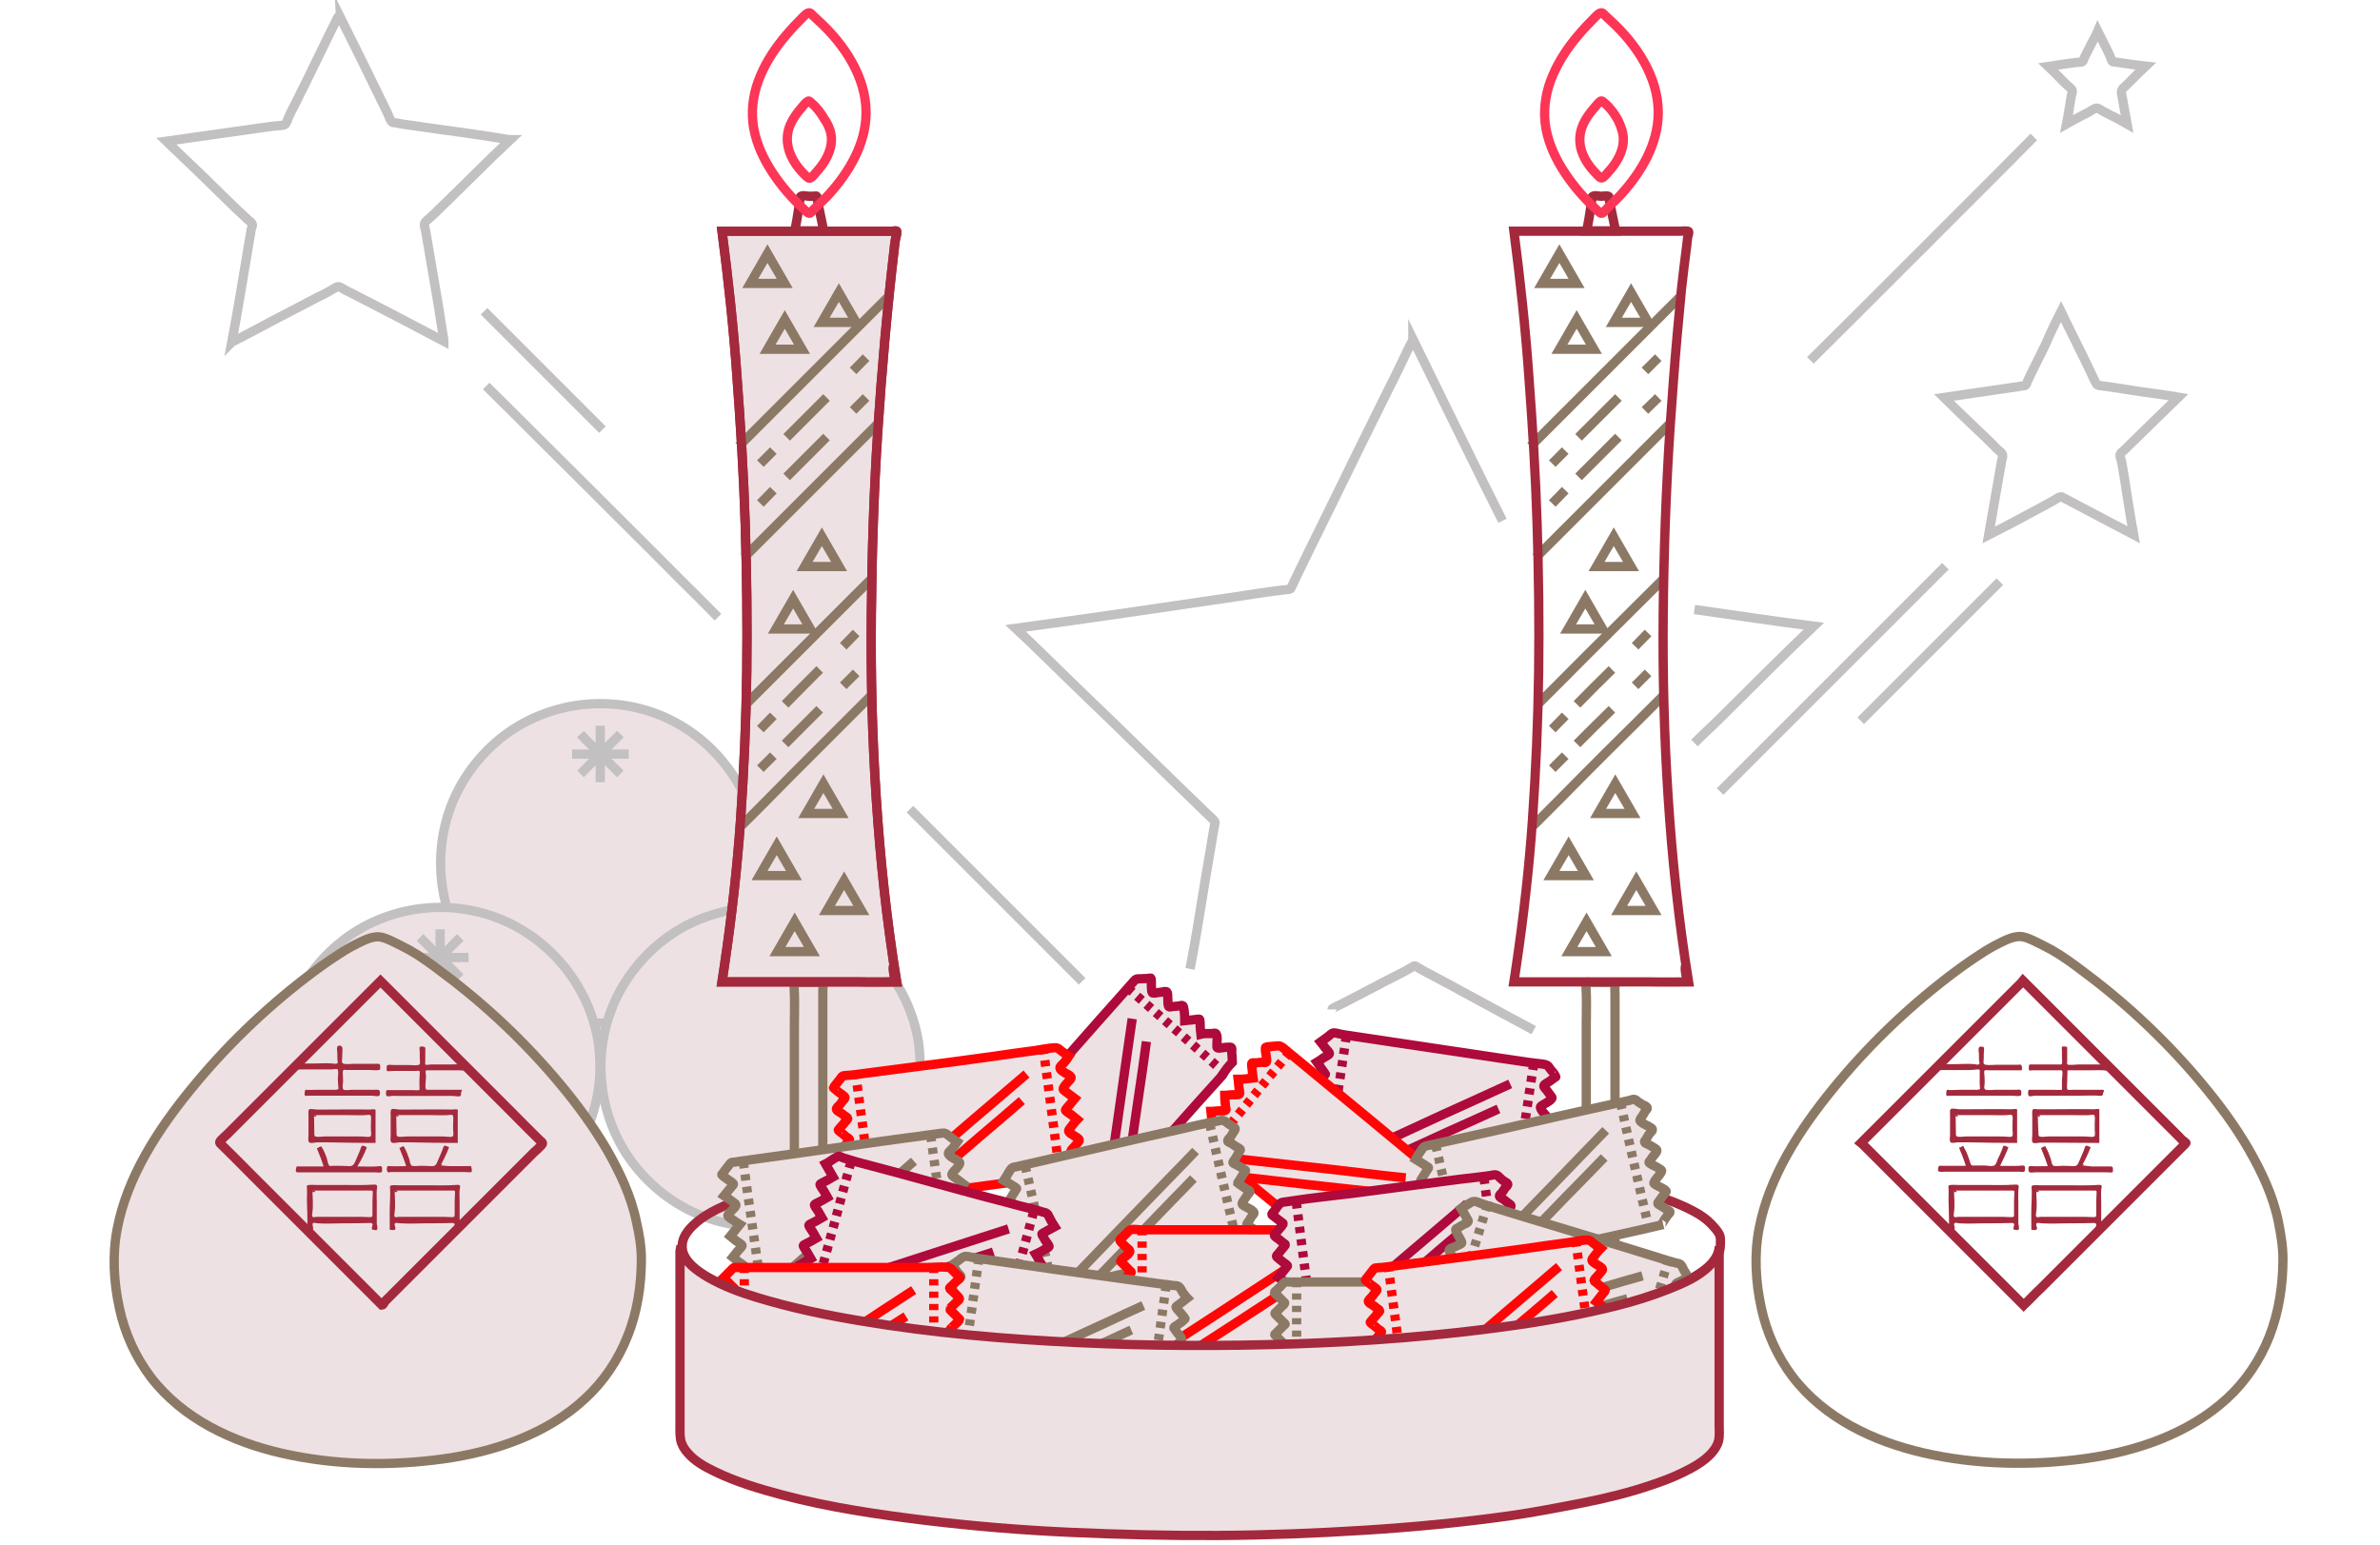 <?xml version="1.0" encoding="utf-8"?>
<!-- Generator: Adobe Illustrator 19.0.0, SVG Export Plug-In . SVG Version: 6.00 Build 0)  -->
<svg version="1.1" id="Layer_1" xmlns="http://www.w3.org/2000/svg" xmlns:xlink="http://www.w3.org/1999/xlink" x="0px" y="0px"
	 viewBox="0 0 770 500" style="enable-background:new 0 0 770 500;" xml:space="preserve">
<style type="text/css">
	.stbbb0{fill:#EEE1E3;stroke:#C2C0C0;stroke-width:3;stroke-miterlimit:10;}
	.st1{fill:#A4293D;}
	.st2{fill:none;stroke:#8C7965;stroke-width:3;stroke-miterlimit:10;}
	.st3{fill:none;stroke:#A4293D;stroke-width:3;stroke-miterlimit:10;}
	.st4{fill:#EEE1E3;stroke:#8C7965;stroke-width:3;stroke-miterlimit:10;}
	.st5{fill:none;stroke:#FD3557;stroke-width:3;stroke-miterlimit:10;}
	.st6{fill:#EEE1E3;stroke:#A4293D;stroke-width:3;stroke-miterlimit:10;}
	.st7{fill:#EEE1E3;stroke:#AE0A3B;stroke-width:3;stroke-miterlimit:10;}
	.st8{fill:#EEE1E3;stroke:#AE0A3B;stroke-width:3;stroke-miterlimit:10;stroke-dasharray:2;}
	.st9{fill:#EEE1E3;stroke:#FF0606;stroke-width:3;stroke-miterlimit:10;}
	.st10{fill:#EEE1E3;stroke:#FF0606;stroke-width:3;stroke-miterlimit:10;stroke-dasharray:2;}
	.st11{fill:#EEE1E3;stroke:#8C7965;stroke-width:3;stroke-miterlimit:10;stroke-dasharray:2;}
	.st12{fill:none;stroke:#C2C0C0;stroke-width:3;stroke-miterlimit:10;}
</style>
<g id="XMLID_251_">
	<path id="XMLID_256_" class="path_2 stbbb0" d="M245.9,279.4c0,21.5-14,41.3-34.2,48.6c-10.3,3.8-22,4-32.5,0.8c-9.9-3-18.7-9-25.2-16.9
		c-13.7-16.8-15.3-41.5-3.7-59.9c5.4-8.6,13.2-15.6,22.4-19.7c10.2-4.6,21.5-5.8,32.4-3.5c20.9,4.4,37,22,40.2,43
		C245.8,274.4,245.9,276.8,245.9,279.4z"/>
	<path id="XMLID_255_" class="path_2 stbbb0" d="M194.2,234.8c0,4.8,0,9.7,0,14.5c0,1.3,0,2.5,0,3.8"/>
	<path id="XMLID_254_" class="path_2 stbbb0" d="M200.7,237.5c-3.4,3.4-6.8,6.8-10.2,10.2c-0.9,0.9-1.8,1.8-2.7,2.7"/>
	<path id="XMLID_253_" class="path_2 stbbb0" d="M203.4,244c-4.8,0-9.7,0-14.5,0c-1.3,0-2.5,0-3.8,0"/>
	<path id="XMLID_252_" class="path_2 stbbb0" d="M200.7,250.4c-3.4-3.4-6.9-6.8-10.3-10.2c-0.9-0.9-1.8-1.8-2.6-2.7"/>
</g>
<g id="XMLID_245_">
	<path id="XMLID_250_" class="path_2 stbbb0" d="M194.1,345.3c0,21.5-14,41.3-34.2,48.6c-10.3,3.7-21.8,4-32.3,0.9c-9.9-2.9-18.8-9-25.3-17
		c-13.7-16.7-15.3-41.3-3.9-59.6c5.4-8.7,13.3-15.8,22.6-20c10-4.5,21.3-5.8,32.1-3.5c20.9,4.3,37.2,21.7,40.5,42.7
		C193.9,340,194.1,342.6,194.1,345.3z"/>
	<path id="XMLID_249_" class="path_2 stbbb0" d="M142.4,300.7c0,4.8,0,9.7,0,14.5c0,1.3,0,2.5,0,3.8"/>
	<path id="XMLID_248_" class="path_2 stbbb0" d="M148.9,303.3c-3.4,3.4-6.9,6.9-10.3,10.3c-0.9,0.9-1.8,1.8-2.7,2.7"/>
	<path id="XMLID_247_" class="path_2 stbbb0" d="M151.6,309.8c-4.8,0-9.7,0-14.5,0c-1.3,0-2.6,0-3.9,0"/>
	<path id="XMLID_246_" class="path_2 stbbb0" d="M148.9,316.3c-3.4-3.4-6.9-6.9-10.3-10.3c-0.9-0.9-1.8-1.8-2.7-2.7"/>
</g>
<g id="XMLID_239_">
	<path id="XMLID_244_" class="path_2 stbbb0" d="M297.7,345.3c0,21.5-14,41.3-34.2,48.6c-10.3,3.7-21.8,4-32.3,0.9c-9.9-2.9-18.8-9-25.3-17
		c-13.7-16.7-15.3-41.3-3.9-59.6c5.4-8.7,13.3-15.8,22.6-20c10-4.5,21.3-5.8,32.1-3.5c20.9,4.3,37.2,21.7,40.5,42.7
		C297.5,340,297.7,342.6,297.7,345.3z"/>
	<path id="XMLID_243_" class="path_2 stbbb0" d="M246.1,300.7c0,4.8,0,9.7,0,14.5c0,1.3,0,2.5,0,3.8"/>
	<path id="XMLID_242_" class="path_2 stbbb0" d="M252.6,303.3c-3.4,3.4-6.9,6.9-10.3,10.3c-0.9,0.9-1.8,1.8-2.7,2.7"/>
	<path id="XMLID_241_" class="path_2 stbbb0" d="M255.2,309.8c-4.8,0-9.7,0-14.5,0c-1.3,0-2.5,0-3.8,0"/>
	<path id="XMLID_240_" class="path_2 stbbb0" d="M252.6,316.3c-3.4-3.4-6.9-6.9-10.3-10.3c-0.9-0.9-1.8-1.8-2.7-2.7"/>
</g>
<g id="XMLID_216_">
	<g id="XMLID_222_">
		<path id="XMLID_238_" class="path_2 st1" d="M673.6,377.1c1.1-1.9,2-3.9,2.8-5.9c-0.3-0.1-1.1-0.6-1.5-0.5c-0.4,0.1-0.6,1.3-0.8,1.7
			c-0.5,1.2-1,2.3-1.5,3.5c-0.4,1.1-0.9,1.5-2.1,1.4c-1.2-0.1-2.3-0.1-3.5-0.1c-0.7,0-1.9,0.2-2.6,0c-0.6-0.2-0.7-1.6-0.9-2.2
			c-0.4-1.2-0.9-2.5-1.5-3.6c-0.1-0.1-0.2-0.5-0.3-0.5c-0.2-0.1,0,0-0.2,0c-0.4,0-0.8,0.5-1.2,0.5c0.8,2,1.6,3.9,2.2,5.9
			c-1.7,0-3.5,0.1-5.2,0c-0.5,0-0.8-0.2-1,0.4c-0.1,0.4-0.1,1.4,0.3,1.6c0.4,0.2,1.5,0,1.9,0c0.8,0,1.6,0,2.3,0c1.7,0,3.3,0,5,0
			c3.6,0,7.1,0,10.7,0c1.7,0,3.5,0,5.2,0c0.3,0,1.6,0.2,1.8-0.1c0.2-0.2,0.1-1.3,0-1.5c-0.2-0.4-0.8-0.3-1.4-0.3c-0.8,0-1.7,0-2.5,0
			c-1,0-2,0-3,0C675.6,377.3,674.6,377.1,673.6,377.1C674.1,376.2,674.5,377.1,673.6,377.1z"/>
		<path id="XMLID_235_" class="path_2 st1" d="M679.2,369.8c0-2.3,0-4.7,0-7c0-1,0-2,0-3.1c0-0.4,0.1-0.6-0.1-0.8c-0.2-0.2-1.5,0-1.8,0
			c-4.6-0.1-9.2,0-13.7,0c-1,0-2.1,0-3.1,0c-0.5,0-0.9,0-1.4,0c-0.3,0-1-0.2-1.3,0c-0.5,0.3-0.3,1.4-0.3,1.9c0,1.1,0,2.2,0,3.3
			c0,1.1,0,2.1,0,3.2c0,0.5-0.3,2.1,0.2,2.4c0.5,0.4,1.8,0,2.4,0c1.1,0,2.3,0,3.4,0C668.7,369.7,674,369.8,679.2,369.8
			C679.2,368.7,676.5,369.8,679.2,369.8z M659.3,360.8c3.8,0,7.6,0,11.4,0c1.7,0,3.4,0.1,5.2,0c0.5,0,1.4-0.4,1.7,0.1
			c0.3,0.5,0.1,1.8,0.1,2.4c0,0.7,0,1.5,0,2.2c0,0.4,0.2,1.6,0,2c-0.3,0.5-1.2,0.3-1.7,0.3c-0.8-0.1-1.6-0.1-2.3-0.1
			c-3.7,0-7.3,0-11,0c-0.8,0-1.7,0.2-2.4,0.1c-0.9-0.1-0.8-0.5-0.8-1.3C659.4,364.6,659.3,362.7,659.3,360.8
			C661,360.8,659.3,361.9,659.3,360.8z"/>
		<path id="XMLID_232_" class="path_2 st1" d="M657.2,397.9c0.9,0,2,0.5,1.8-0.8c-0.1-0.3-0.4-1-0.1-1.3c0.3-0.3,1.3,0,1.7,0
			c2.9,0.2,5.9,0,8.7,0c2.6,0,5.2,0,7.8-0.1c0.5,0,1-0.1,1.1,0.5c0.1,0.4-0.4,1.1-0.1,1.5c0.2,0.3,0.2,0.2,0.6,0.2
			c0.6,0.1,1,0.3,1.2-0.4c0.1-0.6-0.1-1.3-0.1-1.9c0-0.6,0-1.2,0-1.9c0-1.6,0-3.2,0-4.8c0-1.3-0.1-2.6,0-3.9c0-0.3,0.3-1.1,0.1-1.4
			c-0.3-0.4-1.1-0.2-1.5-0.2c-3,0.2-6,0.1-9,0.1c-3.1,0-6.2,0-9.3,0c-0.7,0-1.5-0.1-2.2,0c-0.7,0.1-0.7,0.4-0.6,1
			c0.1,1.3,0,2.6,0,3.8C657.1,391.5,657.2,394.8,657.2,397.9C657.4,397.9,657.2,397.8,657.2,397.9z M658.8,385.2c4.3,0,8.6,0,12.9,0
			c1.9,0,3.8,0,5.7,0c0.8,0,1,0,0.9,0.9c0,0.8-0.1,1.7-0.1,2.5c0,1.5,0,3,0,4.5c0,0.7-0.3,0.7-1.1,0.7c-0.9,0-1.8-0.1-2.7-0.1
			c-4.2,0-8.4,0-12.7,0c-0.5,0-1,0-1.5,0c-0.3,0-0.9,0.2-1.2,0.1c-0.6-0.3-0.2-1.2-0.2-1.8C659.1,389.7,658.8,387.5,658.8,385.2
			C660.7,385.2,658.8,386.4,658.8,385.2z"/>
		<path id="XMLID_231_" class="path_2 st1" d="M680.6,352.6c-3.4,0-6.9,0-10.3,0c-0.3,0-1.1,0.2-1.4-0.1c-0.3-0.3-0.1-2-0.1-2.4
			c0-1.3,0.1-2.6,0.1-3.8c2.5,0,5.1,0,7.6,0c1.3,0,2.7-0.1,4,0c0.5,0,1.2,0.2,1.8,0.1c0.6-0.2,0.4-0.6,0.4-1.2c0-0.3,0-0.6-0.2-0.8
			c-0.3-0.2-1.2,0-1.6,0c-1.5,0-3,0-4.5,0c-1.3,0-2.7,0-4,0c-0.6,0-3.3,0.4-3.6-0.1c-0.1-0.3,0-1,0-1.2c0-0.7,0-1.3,0-2
			c0-0.5,0-1,0-1.5c0-0.7,0.1-0.9-0.6-1c-0.2,0-0.9-0.1-1.1,0.1c-0.1,0.2,0,1.1,0,1.4c0,0.7,0,1.4,0,2.1c0,0.4,0.2,1.9-0.1,2.1
			c-0.2,0.2-0.8,0.1-1,0.1c-0.8,0-1.5,0-2.3,0c-1.7,0-3.3,0-5,0c-0.5,0-1.1,0-1.6,0c-0.7,0-0.7,0.2-0.7,0.8c0,0.3-0.1,0.9,0.1,1.1
			c0.2,0.2,0.6,0,0.8,0c0.4,0,0.9,0,1.4,0c1.6,0,3.2,0,4.9,0c0.8,0,1.6,0,2.4,0c0.3,0,0.9-0.1,1.1,0.1c0.4,0.4,0,2.3,0,2.9
			c0,1.1,0,2.3,0,3.3c-1.1,0.1-2.4,0-3.6,0c-1.9,0-3.8,0-5.7,0c-0.3,0-0.7,0-1,0c-0.5,0-0.4-0.1-0.6,0.4c-0.1,0.4-0.1,1.4,0.2,1.6
			c0.4,0.3,1.5-0.1,2-0.1c1,0,2.1,0,3.1,0c4,0,8,0,12,0c1.8,0,3.6-0.1,5.3,0c0.6,0.1,1.3,0.2,1.6-0.4c0-0.2,0-0.4,0-0.6
			c0.1-0.1,0.3-0.2,0.3-0.3C680.6,353,680.6,352.8,680.6,352.6C679.5,352.6,680.6,352.8,680.6,352.6z"/>
		<path id="XMLID_230_" class="path_2 st1" d="M649.8,371.2c-0.4-0.1-0.9-0.5-1.3-0.5c-0.4,0-0.3,0-0.5,0.4c-0.1,0.3-0.2,0.6-0.3,0.9
			c-0.4,1.1-0.9,2.1-1.4,3.1c-0.3,0.8-0.5,1.9-1.4,2.1c-0.9,0.2-1.9-0.1-2.8-0.1c-1,0-2,0-3,0c-0.9,0-1.3,0.2-1.6-0.7
			c-0.3-1-0.6-1.9-1-2.9c-0.2-0.5-0.4-1-0.7-1.5c-0.1-0.3-0.6-1-0.6-1.3c-0.3,0.2-1,0.6-1.4,0.6c0.8,2,1.6,3.9,2.2,5.9
			c-1.7,0-3.3,0-5,0c-0.9,0-1.8,0-2.6,0c-0.7,0-1.1-0.2-1.3,0.5c-0.1,0.6-0.3,1.3,0.4,1.4c0.7,0.1,1.6,0,2.4,0c1.8,0,3.7,0,5.5,0
			c3.5,0,7,0,10.6,0c1.7,0,3.4,0,5.1,0c0.7,0,1.3,0,2,0c0.4,0,1.4,0.2,1.8,0c0.3-0.2,0.4-1.5,0.1-1.8c-0.3-0.4-1.4-0.1-1.8-0.1
			c-2,0.1-4.1,0-6.1,0C648,375.3,649,373.3,649.8,371.2C649.5,371.1,649.4,372.2,649.8,371.2z"/>
		<path id="XMLID_227_" class="path_2 st1" d="M630.6,397.9c0.9,0,2,0.5,1.8-0.8c-0.1-0.3-0.3-1-0.1-1.3c0.3-0.3,1.1-0.1,1.5,0
			c2.8,0.2,5.8,0,8.6,0c2.7,0,5.4,0,8.1-0.1c0.4,0,0.9-0.1,1.1,0.3c0.2,0.4-0.3,1.1-0.2,1.5c0.1,0.5,0.2,0.3,0.6,0.4
			c0.4,0.1,0.9,0.2,1.1-0.1c0.3-0.4-0.1-1.5-0.1-2c0-0.7,0-1.4,0-2.1c0-1.5,0-3,0-4.5c0-1.4-0.1-2.8,0-4.2c0-0.4,0.2-0.9,0.1-1.3
			c-0.2-0.6-1-0.4-1.6-0.4c-3,0.2-6,0.1-9,0.1c-3,0-5.9,0-8.9,0c-0.8,0-1.7-0.1-2.6,0c-0.7,0.1-0.7,0.4-0.6,1c0.1,1.3,0,2.6,0,3.8
			C630.5,391.5,630.6,394.8,630.6,397.9C630.8,397.9,630.6,397.8,630.6,397.9z M632.2,385.2c4.3,0,8.6,0,12.9,0c1.9,0,3.8,0,5.7,0
			c0.8,0,1,0,0.9,0.9c0,0.8-0.1,1.7-0.1,2.5c0,1.5,0,3,0,4.5c0,0.7-0.3,0.7-1.1,0.7c-0.9,0-1.8-0.1-2.7-0.1c-4.2,0-8.4,0-12.7,0
			c-0.5,0-1,0-1.5,0c-0.3,0-0.9,0.2-1.2,0.1c-0.6-0.3-0.2-1.2-0.2-1.8C632.5,389.7,632.2,387.5,632.2,385.2
			C634.1,385.2,632.2,386.4,632.2,385.2z"/>
		<path id="XMLID_224_" class="path_2 st1" d="M652.6,369.8c0-2.3,0-4.7,0-7c0-1,0-2,0-3.1c0-0.4,0.1-0.6-0.1-0.8c-0.2-0.2-1.5,0-1.8,0
			c-4.6-0.1-9.2,0-13.7,0c-1,0-2.1,0-3.1,0c-0.7,0-2.1-0.4-2.7-0.1c-0.5,0.3-0.3,1.4-0.3,1.9c0,1.1,0,2.2,0,3.3c0,1.1,0,2.1,0,3.2
			c0,0.5-0.3,2.1,0.2,2.4c0.5,0.4,1.8,0,2.4,0c1.1,0,2.3,0,3.4,0C642.1,369.7,647.4,369.8,652.6,369.8
			C652.6,368.7,649.9,369.8,652.6,369.8z M632.7,360.8c3.8,0,7.6,0,11.4,0c1.7,0,3.4,0.1,5.2,0c0.5,0,1.4-0.4,1.7,0.1
			c0.3,0.5,0.1,1.8,0.1,2.4c0,0.7,0,1.5,0,2.2c0,0.4,0.2,1.6,0,2c-0.3,0.5-1.2,0.3-1.7,0.3c-0.8-0.1-1.6-0.1-2.4-0.1
			c-3.7,0-7.3,0-11,0c-0.8,0-1.7,0.2-2.4,0.1c-0.9-0.1-0.8-0.5-0.8-1.3C632.8,364.6,632.7,362.7,632.7,360.8
			C634.4,360.8,632.7,361.9,632.7,360.8z"/>
		<path id="XMLID_223_" class="path_2 st1" d="M640.6,352.6c-2.2,0-4.3,0-6.5,0c-1.4,0-2.9,0.2-4.2,0c-0.2,0.4-0.4,1.6-0.1,1.9
			c0.2,0.2,0.7,0,1,0c0.6,0,1.1,0,1.7,0c2.5,0,5,0,7.5,0c2.4,0,4.8,0,7.2,0c1.3,0,2.5,0,3.8,0c0.8,0,1.9,0.3,2.6,0
			c0.3-0.1,0.2,0.2,0.3-0.3c0.1-0.3,0.1-0.9,0-1.2c-0.2-0.7-0.9-0.4-1.5-0.4c-2.3,0-4.6,0-6.9,0c-0.9,0-2.2,0.2-3,0
			c-0.9-0.3-0.4-1.4-0.4-2.1c0-1,0-2-0.1-2.9c0-0.3-0.2-1,0.1-1.2c0.2-0.3,1-0.1,1.4-0.1c2.2,0,4.4,0,6.5,0c1.1,0,2.3,0,3.4,0
			c0.3,0,0.5,0.1,0.7-0.1c0.1-0.2,0.1-1,0-1.2c-0.2-0.8-0.7-0.5-1.4-0.5c-1.1,0-2.3,0-3.4,0c-1.1,0-2.2,0-3.3,0
			c-1.1,0-2.5,0.2-3.6,0c-1-0.2-0.6-1.1-0.6-1.9c0-1,0-1.9,0.1-2.9c0-0.4,0.1-0.8-0.3-1c-0.2-0.1-1-0.1-1.1,0
			c-0.5,0.2-0.4,1.3-0.3,1.8c0.1,0.9,0,1.9,0.1,2.8c0,0.3,0.3,0.8,0,1c-0.3,0.3-1.1,0.1-1.5,0c-2.1-0.2-4.3,0-6.4,0
			c-1.3,0-2.5,0-3.8,0c-0.3,0-1.3-0.2-1.5,0c-0.2,0.2-0.2,1-0.2,1.2c0,0.7,0.1,0.7,0.7,0.7c0.5,0,0.9,0,1.4,0c1.4,0,2.7,0,4.1,0
			c1.3,0,2.7,0,4,0c0.6,0,1.1,0,1.7-0.1c0.4,0,1.4-0.2,1.6,0c0.2,0.2,0.1,1,0.1,1.2c0,0.7,0,1.3,0,2
			C640.4,350.4,640.6,351.5,640.6,352.6C639.4,352.6,640.6,352.1,640.6,352.6z"/>
	</g>
	<path id="XMLID_221_" class="path_2 st2" d="M738.6,407.3c0,8.5-1.3,17.2-4.4,25.1c-3,7.6-7.7,14.6-13.7,20.1
		c-12.4,11.4-29.3,17.1-45.7,19.4c-17.3,2.4-35.3,2.1-52.4-1.8c-16.2-3.7-32.1-11.2-42.4-24.6c-5-6.6-8.5-14.4-10.2-22.5
		c-1.8-8.3-2.3-17-0.7-25.4c3.2-16.9,13.2-32.2,23.9-45.3c11-13.5,23.5-25.6,37.3-36.2c3.4-2.6,7-5.2,10.6-7.5
		c1.8-1.2,3.7-2.3,5.7-3.3c1.8-0.9,3.7-1.9,5.7-2.2c2.1-0.4,3.9,0.5,5.7,1.3c1.9,0.9,3.8,1.9,5.7,2.9c3.7,2.1,7.1,4.6,10.5,7.2
		c14,10.4,26.9,22.6,38.1,36c5.6,6.7,10.8,13.7,15.2,21.3c4.2,7.3,7.9,15.1,9.6,23.4C737.9,399.2,738.6,403.3,738.6,407.3z"/>
	<path id="XMLID_220_" class="path_2 st3" d="M654.7,422.3c-14.3-14.3-28.6-28.6-42.9-42.9c-1.9-1.9-3.7-3.7-5.6-5.6
		c-0.8-0.8-1.7-1.7-2.5-2.5c-0.3-0.3-0.7-0.7-1-1c-0.1-0.1-0.6-0.5-0.6-0.5c14.3-14.3,28.5-28.5,42.8-42.8c1.9-1.9,3.8-3.8,5.6-5.6
		c0.9-0.9,1.7-1.7,2.6-2.6c0.3-0.3,0.7-0.6,0.9-0.9c0.1-0.1,0.5-0.6,0.5-0.6c14.2,14.2,28.3,28.3,42.5,42.5c1.9,1.9,3.7,3.7,5.6,5.6
		c0.9,0.9,1.7,1.7,2.6,2.6c0.3,0.3,0.6,0.7,1,1c0.2,0.2,0.9,0.5,0.9,0.9c0,0.2,0.3-0.5,0,0.1c-0.1,0.2-0.5,0.5-0.7,0.7
		c-0.4,0.4-0.8,0.8-1.2,1.2c-0.9,0.9-1.7,1.7-2.6,2.6c-1.7,1.7-3.5,3.5-5.2,5.2c-3.5,3.5-7,7-10.5,10.5
		c-6.9,6.9-13.9,13.9-20.8,20.8c-1.9,1.9-3.9,3.9-5.8,5.8C658.5,418.4,656.7,420.5,654.7,422.3C654.8,422.2,654.7,422.3,654.7,422.3
		z"/>
</g>
<g id="XMLID_193_">
	<path id="XMLID_215_" class="path_2 st4" d="M207.5,407.3c0,8.6-1.3,17.2-4.5,25.1c-3,7.6-7.7,14.6-13.7,20.1C177,464,160,469.7,143.6,472
		c-17.3,2.4-35.3,2.1-52.4-1.8c-16.2-3.7-32.1-11.2-42.4-24.6c-5-6.6-8.5-14.4-10.2-22.5c-1.8-8.3-2.3-17-0.7-25.4
		c3.2-16.9,13.2-32.2,23.9-45.3c11-13.5,23.5-25.6,37.3-36.2c3.4-2.6,7-5.2,10.6-7.5c1.8-1.2,3.7-2.3,5.7-3.3
		c1.8-0.9,3.7-1.9,5.7-2.2c2.1-0.4,3.9,0.5,5.7,1.3c1.9,0.9,3.8,1.9,5.7,2.9c3.7,2.1,7.1,4.6,10.5,7.2c14,10.4,26.9,22.6,38.1,36
		c5.6,6.7,10.8,13.8,15.2,21.3c4.2,7.3,7.9,15.1,9.6,23.4C206.8,399.2,207.5,403.3,207.5,407.3z"/>
	<path id="XMLID_214_" class="path_2 st3" d="M123.6,422.3c-14.1-14.1-28.2-28.2-42.4-42.4c-3.1-3.1-6.1-6.2-9.3-9.3
		c-0.6-0.6-1.2-0.8-0.5-1.6c0.7-0.7,1.4-1.4,2.1-2c1.7-1.7,3.4-3.4,5.2-5.2c7.1-7.1,14.2-14.2,21.3-21.3
		c7.7-7.7,15.4-15.4,23.1-23.1c14.1,14.1,28.2,28.2,42.2,42.2c3.1,3.1,6.2,6.3,9.4,9.4c0.7,0.6,1.2,0.8,0.4,1.6
		c-0.7,0.8-1.5,1.5-2.3,2.2c-1.6,1.6-3.3,3.3-4.9,4.9c-7.1,7.1-14.2,14.2-21.3,21.3c-4,4-8,8-12,12c-2,2-3.9,3.9-5.9,5.9
		c-0.9,0.9-1.8,1.8-2.8,2.8c-0.5,0.5-1,1-1.5,1.5C124.4,421.5,123.8,422.3,123.6,422.3C122.7,421.4,123.7,422.3,123.6,422.3z"/>
	<g id="XMLID_194_">
		<path id="XMLID_210_" class="path_2 st1" d="M142.5,377.1c1.1-1.9,2-3.9,2.8-5.9c-0.3-0.1-1.1-0.6-1.5-0.5c-0.4,0.1-0.6,1.3-0.8,1.7
			c-0.5,1.2-1,2.3-1.5,3.5c-0.4,1.1-0.9,1.5-2.1,1.4c-1.2-0.1-2.3-0.1-3.5-0.1c-0.7,0-1.9,0.2-2.6,0c-0.6-0.2-0.7-1.6-0.9-2.2
			c-0.4-1.2-0.9-2.5-1.5-3.6c-0.1-0.1-0.2-0.5-0.3-0.5c-0.2-0.1,0,0-0.2,0c-0.4,0-0.8,0.5-1.2,0.5c0.8,2,1.6,3.9,2.2,5.9
			c-1.7,0-3.5,0.1-5.2,0c-0.6,0-0.9-0.2-1,0.5c-0.1,0.5-0.1,1.3,0.4,1.5c0.2,0.1,0.7-0.1,0.9-0.1c0.3,0,0.7,0,1.1,0
			c0.8,0,1.6,0,2.4,0c1.7,0,3.3,0,5,0c3.6,0,7.2,0,10.9,0c1.5,0,3.1,0,4.6,0c0.3,0,1.7,0.2,2,0c0.3-0.2,0.1-1.2,0-1.5
			c-0.1-0.3,0.1-0.2-0.2-0.4c-0.2-0.1-0.7,0-1,0c-0.9,0-1.8,0-2.7,0c-0.9,0-1.9,0-2.8,0C144.6,377.3,143.6,377.1,142.5,377.1
			C143,376.2,143.4,377.1,142.5,377.1z"/>
		<path id="XMLID_207_" class="path_2 st1" d="M148.1,369.8c0-2.3,0-4.7,0-7c0-1.1,0-2.2,0-3.2c0-0.4,0.1-0.4-0.1-0.6c-0.3-0.2-1.4,0-1.8,0
			c-4.6-0.1-9.3,0-13.9,0c-1,0-2.1,0-3.1,0c-0.5,0-2.1-0.4-2.5-0.1c-0.5,0.3-0.3,1.5-0.3,2.1c0,1.1,0,2.2,0,3.3c0,1,0,2.1,0,3.1
			c0,0.7-0.3,2,0.4,2.3c0.7,0.3,1.8-0.1,2.5-0.1c1.1,0,2.2,0,3.3,0C137.7,369.7,142.9,369.8,148.1,369.8
			C148.1,368.7,145.5,369.8,148.1,369.8z M128.2,360.8c3.8,0,7.6,0,11.4,0c1.7,0,3.4,0.1,5.2,0c0.5,0,1.4-0.3,1.7,0.1
			c0.3,0.5,0.1,1.8,0.1,2.4c0,0.7,0,1.5,0,2.2c0,0.4,0.2,1.6,0,2c-0.3,0.5-1.2,0.3-1.7,0.3c-0.8-0.1-1.6-0.1-2.3-0.1
			c-3.7,0-7.3,0-11,0c-0.8,0-1.7,0.2-2.5,0.1c-0.9-0.1-0.8-0.5-0.8-1.3C128.3,364.6,128.2,362.7,128.2,360.8
			C129.9,360.8,128.2,361.9,128.2,360.8z"/>
		<path id="XMLID_204_" class="path_2 st1" d="M126.1,397.9c0.9,0,2,0.5,1.8-0.8c-0.1-0.3-0.4-1-0.1-1.3c0.3-0.3,1.3,0,1.7,0
			c2.9,0.2,5.9,0,8.7,0c2.6,0,5.2,0,7.8-0.1c0.5,0,1-0.1,1.1,0.5c0.1,0.4-0.4,1.1-0.1,1.5c0.2,0.3,0.2,0.2,0.6,0.2
			c0.6,0.1,1,0.3,1.2-0.4c0.1-0.6-0.1-1.3-0.1-1.9c0-0.6,0-1.2,0-1.9c0-1.6,0-3.2,0-4.8c0-1.3-0.1-2.6,0-3.9c0-0.3,0.3-1.1,0.1-1.4
			c-0.3-0.4-1.1-0.2-1.5-0.2c-3,0.2-6,0.1-9,0.1c-3.1,0-6.2,0-9.3,0c-0.7,0-1.5-0.1-2.2,0c-0.7,0.1-0.7,0.4-0.6,1
			c0.1,1.3,0,2.6,0,3.8C126,391.5,126.1,394.8,126.1,397.9C126.3,397.9,126.1,397.8,126.1,397.9z M127.7,385.2c4.3,0,8.6,0,12.9,0
			c1.9,0,3.8,0,5.7,0c0.8,0,1,0,0.9,0.9c0,0.8-0.1,1.7-0.1,2.5c0,1.5,0,3,0,4.5c0,0.7-0.3,0.7-1.1,0.7c-0.9,0-1.8-0.1-2.7-0.1
			c-4.2,0-8.4,0-12.7,0c-0.5,0-1,0-1.5,0c-0.3,0-0.9,0.2-1.2,0.1c-0.6-0.3-0.2-1.2-0.2-1.8C128,389.7,127.7,387.5,127.7,385.2
			C129.6,385.2,127.7,386.4,127.7,385.2z"/>
		<path id="XMLID_203_" class="path_2 st1" d="M149.5,352.6c-3.5,0-7,0-10.4,0c-0.4,0-1.1,0.1-1.3-0.2c-0.3-0.5-0.1-1.8-0.1-2.3
			c0-0.8,0.2-1.6,0.1-2.3c0-0.4-0.2-0.7-0.1-1.1c0-0.2,0.1-0.2,0.1-0.4c2.4,0,4.7,0,7.1,0c1.3,0,2.5,0,3.8,0c0.6,0,1.2,0.1,1.8,0.1
			c0.8,0,1.1,0,1.1-0.8c0-0.2,0-1-0.2-1.2c-0.2-0.2-1.1,0-1.4,0c-1.4-0.1-2.7,0-4.1,0c-1.5,0-2.9,0-4.4,0c-0.7,0-1.3,0-2,0
			c-0.4,0-1.7,0.3-1.9,0c-0.1-0.2,0-1.1,0-1.3c0-0.6,0-1.1,0-1.7c0-0.5,0-1,0-1.5c0-0.5,0.2-1-0.4-1.2c-0.2-0.1-1.2-0.2-1.4,0.1
			c-0.2,0.2,0,1.1,0,1.4c0,0.7,0,1.4,0,2.1c0,0.5,0.2,1.6,0,2c-0.4,0.6-2.7,0.3-3.4,0.3c-1.7,0-3.3,0-5,0c-0.6,0-1.4-0.2-1.9,0
			c-0.4,0.1-0.4,0.3-0.4,0.8c0,0.3-0.1,0.9,0.1,1.1c0.3,0.2,1.8,0,2.1,0c1.7,0,3.3,0,5,0c0.7,0,1.4,0,2.1,0c0.3,0,1.1-0.1,1.3,0
			c0.1,0.1,0.1,0.8,0.1,0.9c0,0.7-0.1,1.4-0.1,2c0,0.7,0,1.3,0,2c0.1,0.5,0,0.9,0,1.3c-0.8,0.1-1.8,0-2.6,0c-1.3,0-2.6,0-3.9,0
			c-1.2,0-2.4,0-3.6,0c-0.7,0-0.7,0.1-0.7,0.8c0,0.6-0.1,1,0.4,1.2c0.4,0.1,1-0.1,1.4-0.1c0.8-0.1,1.7,0,2.5,0c1.7,0,3.4,0,5.1,0
			c3,0,5.9,0,8.9,0c1.5,0,3-0.1,4.5,0.1c0.5,0,1.2,0.2,1.4-0.3c0.1-0.3,0-0.6,0.1-0.9C149.2,353.1,149.5,352.9,149.5,352.6
			C148.4,352.6,149.5,352.8,149.5,352.6z"/>
		<path id="XMLID_202_" class="path_2 st1" d="M118.7,371.2c-0.3-0.1-1.1-0.6-1.5-0.5c-0.4,0.1-0.6,1.3-0.8,1.7c-0.5,1.2-1,2.3-1.5,3.5
			c-0.5,1.1-1,1.5-2.2,1.4c-1.2-0.1-2.3-0.1-3.5-0.1c-0.5,0-0.9,0-1.4,0c-0.2,0-0.9,0.1-1.2,0c-0.5-0.3-0.7-2-0.9-2.6
			c-0.4-1.1-0.9-2.3-1.5-3.3c-0.3-0.5-0.2-0.4-0.6-0.3c-0.4,0.1-0.7,0.5-1.1,0.5c0.8,2,1.6,3.9,2.2,5.9c-1.7,0-3.5,0-5.2,0
			c-0.9,0-1.8,0-2.6,0c-0.7,0-1-0.2-1.1,0.6c-0.1,0.7-0.3,1.3,0.5,1.3c0.7,0,1.4,0,2.1,0c1.7,0,3.4,0,5.1,0c3.6,0,7.3,0,10.9,0
			c1.7,0,3.4,0,5.1,0c0.7,0,1.4,0,2,0c0.5,0,1.3,0.2,1.8,0c0.3-0.1,0.3-0.1,0.3-0.6c0-0.3,0.1-1-0.1-1.2c-0.3-0.4-1.4-0.1-1.8-0.1
			c-2,0.1-4.1,0-6.1,0C116.9,375.3,117.9,373.3,118.7,371.2C118.4,371.1,118.3,372.2,118.7,371.2z"/>
		<path id="XMLID_199_" class="path_2 st1" d="M99.5,397.9c0.9,0,2,0.5,1.8-0.8c-0.1-0.3-0.3-1-0.1-1.3c0.3-0.3,1.1-0.1,1.5,0
			c2.8,0.2,5.8,0,8.6,0c2.7,0,5.4,0,8.1-0.1c0.4,0,0.9-0.1,1.1,0.3c0.2,0.4-0.3,1.1-0.2,1.5c0.1,0.5,0.2,0.3,0.6,0.4
			c0.4,0.1,0.9,0.3,1.1-0.1c0.3-0.5-0.1-1.4-0.1-2c0-0.7,0-1.4,0-2.1c0-1.5,0-3,0-4.5c0-1.4-0.1-2.8,0-4.2c0-0.4,0.2-0.9,0.1-1.3
			c-0.2-0.6-1-0.4-1.6-0.4c-3,0.2-6,0.1-9,0.1c-3,0-5.9,0-8.9,0c-0.8,0-1.7-0.1-2.6,0c-0.7,0.1-0.7,0.4-0.6,1c0.1,1.3,0,2.6,0,3.8
			C99.4,391.5,99.5,394.8,99.5,397.9C99.7,397.9,99.5,397.8,99.5,397.9z M101.1,385.2c4.3,0,8.6,0,12.9,0c1.9,0,3.8,0,5.7,0
			c0.8,0,1,0,0.9,0.9c0,0.8-0.1,1.7-0.1,2.5c0,1.5,0,3,0,4.5c0,0.7-0.3,0.7-1.1,0.7c-0.9,0-1.8-0.1-2.7-0.1c-4.2,0-8.4,0-12.7,0
			c-0.5,0-1,0-1.5,0c-0.3,0-0.9,0.2-1.2,0.1c-0.6-0.3-0.2-1.2-0.2-1.8C101.4,389.7,101.1,387.5,101.1,385.2
			C103,385.2,101.1,386.4,101.1,385.2z"/>
		<path id="XMLID_196_" class="path_2 st1" d="M121.5,369.8c0-2.3,0-4.7,0-7c0-1.1,0-2.2,0-3.2c0-0.4,0.1-0.4-0.1-0.6c-0.3-0.2-1.4,0-1.8,0
			c-4.6-0.1-9.3,0-13.9,0c-1,0-2.1,0-3.1,0c-0.6,0-1.9-0.3-2.5-0.1c-0.5,0.3-0.3,1.5-0.3,2.1c0,1.1,0,2.2,0,3.3c0,1,0,2.1,0,3.1
			c0,0.7-0.3,2,0.4,2.3c0.7,0.3,1.8-0.1,2.5-0.1c1.1,0,2.2,0,3.3,0C111.1,369.7,116.3,369.8,121.5,369.8
			C121.5,368.7,118.9,369.8,121.5,369.8z M101.6,360.8c3.8,0,7.6,0,11.4,0c1.7,0,3.4,0.1,5.2,0c0.5,0,1.4-0.3,1.7,0.1
			c0.3,0.5,0.1,1.8,0.1,2.4c0,0.7,0,1.5,0,2.2c0,0.4,0.2,1.6,0,2c-0.3,0.5-1.2,0.3-1.7,0.3c-0.8-0.1-1.6-0.1-2.3-0.1
			c-3.7,0-7.3,0-11,0c-0.8,0-1.7,0.2-2.5,0.1c-0.9-0.1-0.8-0.4-0.8-1.2C101.7,364.6,101.6,362.7,101.6,360.8
			C103.3,360.8,101.6,361.9,101.6,360.8z"/>
		<path id="XMLID_195_" class="path_2 st1" d="M109.5,352.6c-2.3,0-4.5,0-6.8,0c-1.3,0-2.7,0.1-3.9,0c-0.2,0.4-0.4,1.6-0.1,1.9
			c0.2,0.2,0.8,0,1.1,0c0.5,0,1.1,0,1.6,0c2.5,0,5,0,7.5,0c2.5,0,5.1,0,7.6,0c1.3,0,2.5,0,3.8,0c0.6,0,1.9,0.4,2.4,0
			c0.3-0.2,0.3-1.3,0.1-1.6c-0.3-0.5-1.2-0.3-1.7-0.3c-2.4,0-4.8,0-7.2,0c-0.6,0-2.4,0.3-2.8-0.1c-0.5-0.4-0.1-2-0.1-2.6
			c0-0.9-0.1-1.8-0.1-2.8c0-0.4,0-0.8,0.4-1c0.1,0,0.5,0.1,0.7,0.1c0.4,0,0.7,0,1.1,0c2.2,0,4.5,0,6.7,0c0.8,0,2,0.2,2.8,0
			c0.4-0.1,0.4-0.1,0.4-0.6c0-0.3,0.1-1-0.2-1.3c-0.3-0.2-1.3-0.1-1.7-0.1c-1.3,0-2.6,0-3.8,0c-1,0-2,0-3.1,0c-0.9,0-2,0.2-2.9,0
			c-1-0.2-0.6-1.1-0.6-1.9c0-1,0.1-2.1,0.1-3c0-0.8-0.7-1.2-1.4-0.9c-0.5,0.2-0.4,1.3-0.3,1.8c0.1,1,0,2,0.1,3
			c0,0.3,0.3,0.7-0.2,0.9c-0.3,0.2-1,0-1.3,0c-2.1-0.2-4.3,0-6.5,0c-1.1,0-2.3,0-3.4,0c-0.4,0-1.2-0.1-1.6,0
			c-0.4,0.2-0.4,0.6-0.4,1.1c0,0.7-0.1,0.8,0.5,0.8c0.5,0.1,1.1,0,1.6,0c1.3,0,2.6,0,3.9,0c1.3,0,2.7,0,4,0c0.6,0,1.2,0,1.7,0
			c0.4,0,1.4-0.3,1.7,0c0.4,0.3,0.1,2.5,0.1,3.1C109.3,350.3,109.5,351.4,109.5,352.6C108.3,352.6,109.5,352.1,109.5,352.6z"/>
	</g>
</g>
<g id="XMLID_150_">
	<path id="XMLID_192_" class="path_2 st2" d="M522.7,450.8c-2.5,0-4.9,0-7.4,0c-0.5,0-1.8,0.4-2.1,0c-0.1-0.1,0-0.5,0-0.6
		c0-0.7-0.1-1.3-0.1-2c0.1-4.5,0.1-9.1,0.1-13.6c0-9.8,0-19.6,0-29.5c0-19.5,0-39,0-58.5c0-4.8,0-9.5,0-14.3c0-4.4,0.2-8.9-0.1-13.3
		c0-0.3,0-1,0.2-1.2c0.2-0.1,0.9,0,1,0c0.5,0,0.9,0,1.4,0c1.9,0,3.8,0.1,5.7,0c1.1-0.1,1.2,0,1.1,1.1c-0.1,0.9,0,1.9,0,2.8
		c0,2.4,0,4.7,0,7.1c0,19.4,0,38.7,0,58.1c0,19.3,0,38.6,0,57.9c0,1.1,0,2.3,0,3.4c0,0.5-0.1,1.1,0,1.6
		C522.5,450.2,522.7,450.5,522.7,450.8C521.4,450.8,522.7,450.7,522.7,450.8z"/>
	<path id="XMLID_191_" class="path_2 st3" d="M522.7,74.7c-3.1,0-6.3,0-9.4,0c0.6-2.6,1-5.3,1.4-7.9c0.1-0.5,0.2-1,0.2-1.6
		c0.1-0.4,0-1.2,0.2-1.5c0.5-0.7,2.2-0.2,2.9-0.2c0.6,0,2.2-0.3,2.5,0.1c0.2,0.3,0.2,0.8,0.2,1.2c0.1,0.7,0.2,1.4,0.4,2.2
		C521.6,69.6,522.2,72.1,522.7,74.7C521.1,74.7,522.5,73.6,522.7,74.7z"/>
	<path id="XMLID_190_" class="path_2 st5" d="M536.5,36.4c0,10.2-5.6,19.5-12.3,26.8c-1.6,1.7-3.3,3.2-4.9,4.9c-0.5,0.6-1,1.3-1.7,0.7
		c-0.9-0.7-1.7-1.6-2.6-2.4c-3.7-3.6-7-7.6-9.7-12c-2.7-4.4-4.8-9.4-5.4-14.6c-0.6-5.3,0.4-10.7,2.5-15.5c2-4.7,4.9-9,8.2-12.9
		c1.7-2,3.5-3.9,5.3-5.7c0.5-0.5,1.7-1.9,2.5-1.5c0.4,0.2,0.9,0.9,1.3,1.2c0.5,0.5,1,0.9,1.5,1.4C529.4,14.3,536.5,24.9,536.5,36.4z
		"/>
	<path id="XMLID_189_" class="path_2 st5" d="M525.2,45.1c0,4.1-2.3,7.8-4.9,10.6c-0.5,0.6-1.2,1.4-1.8,1.8c-0.7,0.4-1.3-0.6-1.8-1
		c-1.5-1.5-2.8-3.1-3.8-4.9c-2.1-3.7-2.4-7.7-0.6-11.6c0.9-1.9,2.1-3.5,3.5-5.1c0.6-0.7,1.1-1.4,1.8-2c0.6-0.6,1,0,1.6,0.5
		c1.7,1.4,3.1,3.4,4.2,5.3C524.3,40.6,525.2,42.8,525.2,45.1z"/>
	<path class="path_2 st2" d="M543.9,95.7c-2.7,2.7-5.5,5.5-8.2,8.2c-4.4,4.4-8.8,8.8-13.1,13.1c-1.6,1.6-3.2,3.2-4.9,4.9
		c-4.2,4.2-8.3,8.3-12.5,12.5c-3.3,3.3-6.5,6.5-9.8,9.8c-0.1,0.1-0.1,0.1-0.2,0.2 M540.4,136.9c-6.4,6.4-12.7,12.7-19.1,19.1
		c-5.2,5.2-10.3,10.3-15.5,15.5c-3,3-6,6-8.9,8.9 M536.5,115.7l-4.3,4.3 M523.6,128.6c-3.6,3.6-7.1,7.1-10.7,10.7
		c-0.7,0.7-1.5,1.5-2.2,2.2 M506.4,145.8l-4.2,4.2 M536.5,128.6l-4.3,4.2 M523.6,141.4c-3.6,3.6-7.1,7.1-10.7,10.7
		c-0.7,0.7-1.5,1.5-2.2,2.2 M506.4,158.6l-4.2,4.3 M538.4,187.1c-6,5.9-11.9,11.9-17.9,17.8c-4.9,4.8-9.7,9.7-14.6,14.6
		c-2.8,2.8-5.5,5.5-8.3,8.3 M538.4,224.8c-6.2,6.2-12.4,12.4-18.6,18.5c-5,5-10,10-15,15.1c-2.9,2.9-5.8,5.8-8.7,8.7 M533.2,204.8
		l-4.2,4.3 M521.5,216.6c-3.8,3.7-7.6,7.5-11.3,11.3 M506.4,231.6l-4.2,4.3 M533.2,217.7l-4.2,4.2 M521.5,229.5
		c-3.8,3.7-7.5,7.4-11.3,11.2 M506.4,244.5l-4.2,4.2"/>
	<path id="XMLID_160_" class="path_2 st2" d="M498.9,91.7c1.8-3.2,3.8-6.4,5.6-9.6c1.8,3.2,3.8,6.4,5.6,9.6
		C506.4,91.7,502.6,91.7,498.9,91.7C499.8,90.1,500.8,91.7,498.9,91.7z"/>
	<path id="XMLID_159_" class="path_2 st2" d="M504.5,113c1.8-3.2,3.8-6.4,5.6-9.6c1.8,3.2,3.8,6.4,5.6,9.6C512,113,508.2,113,504.5,113
		C505.4,111.4,506.4,113,504.5,113z"/>
	<path id="XMLID_158_" class="path_2 st2" d="M522.1,104.3c1.8-3.2,3.8-6.4,5.6-9.6c1.8,3.2,3.8,6.4,5.6,9.6
		C529.6,104.3,525.8,104.3,522.1,104.3C523,102.7,523.9,104.3,522.1,104.3z"/>
	<path id="XMLID_157_" class="path_2 st2" d="M507.3,203.5c1.8-3.2,3.8-6.4,5.6-9.6c1.8,3.2,3.8,6.4,5.6,9.6
		C514.8,203.5,511,203.5,507.3,203.5C508.2,201.9,509.1,203.5,507.3,203.5z"/>
	<path id="XMLID_156_" class="path_2 st2" d="M517,263.2c1.8-3.2,3.8-6.4,5.6-9.6c1.8,3.2,3.8,6.4,5.6,9.6
		C524.5,263.2,520.7,263.2,517,263.2C517.9,261.6,518.9,263.2,517,263.2z"/>
	<path id="XMLID_155_" class="path_2 st2" d="M501.9,283.3c1.8-3.2,3.8-6.4,5.6-9.6c1.8,3.2,3.8,6.4,5.6,9.6
		C509.4,283.3,505.6,283.3,501.9,283.3C502.8,281.7,503.8,283.3,501.9,283.3z"/>
	<path id="XMLID_154_" class="path_2 st2" d="M507.7,307.9c1.8-3.2,3.8-6.4,5.6-9.6c1.8,3.2,3.8,6.4,5.6,9.6
		C515.2,307.9,511.4,307.9,507.7,307.9C508.6,306.3,509.6,307.9,507.7,307.9z"/>
	<path id="XMLID_153_" class="path_2 st2" d="M523.8,294.6c1.8-3.2,3.8-6.4,5.6-9.6c1.8,3.2,3.8,6.4,5.6,9.6
		C531.3,294.6,527.5,294.6,523.8,294.6C524.7,293,525.6,294.6,523.8,294.6z"/>
	<path id="XMLID_152_" class="path_2 st2" d="M516.5,183.3c1.8-3.2,3.8-6.4,5.6-9.6c1.8,3.2,3.8,6.4,5.6,9.6
		C524,183.3,520.2,183.3,516.5,183.3C517.4,181.7,518.3,183.3,516.5,183.3z"/>
	<path id="XMLID_151_" class="path_2 st3" d="M546.3,317.7c-3.2-19.8-5.3-39.7-6.6-59.7c-1.3-19.8-1.8-39.7-1.6-59.5
		c0.2-20,0.9-40,2.2-59.9c0.7-10,1.4-20,2.3-30c0.5-5,0.9-10,1.4-15c0.5-4.7,1.1-9.4,1.7-14.1c0.1-0.9,0.2-1.8,0.3-2.7
		c0.1-0.4,0.5-1.5,0.3-1.9c-0.2-0.3-2.2-0.1-2.7-0.1c-1.2,0-2.4,0-3.6,0c-4.9,0-9.8,0-14.6,0c-9.7,0-19.3,0-29,0c-2.2,0-4.4,0-6.6,0
		c2,15.5,3.7,31,4.8,46.6c1.2,16,2.2,32,2.7,48.1c0.5,15.9,0.7,31.8,0.5,47.8c-0.2,16-0.9,32-2,47.9c-1.1,15.8-2.9,31.5-5.2,47.1
		c-0.3,1.8-0.5,3.6-0.8,5.4c14.9,0,29.7,0,44.6,0C538.3,317.8,542.3,317.7,546.3,317.7C544.5,306.7,545.2,317.7,546.3,317.7z"/>
</g>
<g id="XMLID_106_">
	<path id="XMLID_149_" class="path_2 st2" d="M266.5,450.8c-2.5,0-4.9,0-7.4,0c-0.4,0-1.8,0.3-2.1,0c-0.1-0.1,0-0.5,0-0.6
		c0-0.7-0.1-1.3-0.1-2c0.1-4.5,0.1-9.1,0.1-13.6c0-9.8,0-19.6,0-29.5c0-19.5,0-39,0-58.5c0-4.8,0-9.5,0-14.3c0-4.4,0.2-8.9-0.1-13.3
		c0-0.3,0-1,0.2-1.2c0.2-0.1,0.9,0,1,0c0.5,0,0.9,0,1.4,0c1.9,0,3.8,0.1,5.7,0c1.1-0.1,1.2,0,1.1,1.1c-0.1,0.9-0.1,1.9-0.1,2.8
		c0,2.4,0,4.7,0,7.1c0,19.4,0,38.7,0,58.1c0,19.3,0,38.6,0,57.9c0,1.1,0,2.3,0,3.4c0,0.5-0.1,1.1,0,1.6
		C266.3,450.2,266.5,450.5,266.5,450.8C265.2,450.8,266.5,450.7,266.5,450.8z"/>
	<path id="XMLID_148_" class="path_2 st3" d="M266.5,74.7c-3.1,0-6.3,0-9.4,0c0.6-2.6,1-5.3,1.4-7.9c0.1-0.5,0.2-1.1,0.2-1.6
		c0-0.4,0-1.2,0.2-1.5c0.5-0.7,2.2-0.2,2.9-0.2c0.4,0,0.9,0,1.4,0c0.4,0,0.9-0.3,1.1,0.1c0.2,0.3,0.2,0.8,0.2,1.2
		c0.1,0.7,0.2,1.4,0.4,2.2C265.4,69.6,266,72.1,266.5,74.7C264.9,74.7,266.3,73.6,266.5,74.7z"/>
	<path id="XMLID_147_" class="path_2 st5" d="M280.2,36.4c0,10.2-5.6,19.5-12.3,26.8c-1.6,1.7-3.3,3.2-4.9,4.8c-0.5,0.6-0.9,1.4-1.7,0.8
		c-0.9-0.7-1.7-1.6-2.6-2.4c-3.7-3.6-7-7.6-9.7-12c-2.7-4.4-4.8-9.4-5.4-14.6c-0.6-5.3,0.4-10.7,2.5-15.5c2-4.7,4.9-9,8.2-12.9
		c1.7-2,3.5-3.9,5.3-5.7c0.5-0.5,1.8-1.9,2.5-1.5c0.4,0.2,0.9,0.9,1.3,1.2c0.5,0.5,1,0.9,1.5,1.4C273.1,14.3,280.2,24.9,280.2,36.4z
		"/>
	<path id="XMLID_146_" class="path_2 st5" d="M269,45.1c0,4-2.2,7.6-4.8,10.5c-0.5,0.6-1.3,1.6-2,2c-0.6,0.3-1.2-0.5-1.7-0.9
		c-1.4-1.4-2.8-3-3.8-4.8c-2.1-3.6-2.7-7.7-1-11.6c0.9-2,2.1-3.7,3.5-5.3c0.6-0.7,1.1-1.4,1.8-2c0.7-0.6,0.9-0.3,1.5,0.3
		c1.7,1.4,3.1,3.3,4.2,5.2C268.1,40.5,269,42.8,269,45.1z"/>
	<path id="XMLID_145_" class="path_2 st6" d="M290.1,317.7c-3.2-19.6-5.3-39.4-6.6-59.3c-1.3-19.7-1.8-39.6-1.6-59.4
		c0.2-19.9,0.8-39.8,2.1-59.7c1.3-19.6,3-39.2,5.3-58.7c0.1-1,0.2-2,0.4-3.1c0.1-0.7,0.5-1.6,0.4-2.3c0,0,0-0.3,0-0.4
		c-0.1-0.2-1.3,0-1.5,0c-1.3,0-2.6,0-3.8,0c-4.9,0-9.7,0-14.6,0c-9.7,0-19.5,0-29.2,0c-2.5,0-4.9,0-7.4,0c2,15.5,3.7,31,4.8,46.6
		c1.2,16,2.2,32,2.7,48.1c0.5,15.9,0.7,31.8,0.5,47.8c-0.2,16-0.9,32-2,47.9c-1.1,15.8-2.9,31.5-5.2,47.1c-0.3,1.8-0.5,3.6-0.8,5.4
		c14.9,0,29.8,0,44.7,0C282.2,317.8,286.1,317.7,290.1,317.7C288.3,306.7,289,317.7,290.1,317.7z"/>
	<path class="path_2 st2" d="M287.7,95.7c-2.7,2.7-5.5,5.5-8.2,8.2c-4.4,4.4-8.8,8.8-13.1,13.1c-1.6,1.6-3.2,3.2-4.9,4.9
		c-4.2,4.2-8.3,8.3-12.5,12.5c-3.3,3.3-6.5,6.5-9.8,9.8c-0.1,0.1-0.1,0.1-0.2,0.2 M284.2,136.9c-6.4,6.4-12.7,12.7-19.1,19.1
		c-5.2,5.2-10.3,10.3-15.5,15.5c-3,3-6,6-8.9,8.9 M280.2,115.7L276,120 M267.4,128.6c-3.6,3.6-7.1,7.1-10.7,10.7
		c-0.7,0.7-1.5,1.5-2.2,2.2 M250.2,145.8L246,150 M280.2,128.6l-4.2,4.2 M267.4,141.4c-3.6,3.6-7.1,7.1-10.7,10.7
		c-0.7,0.7-1.5,1.5-2.2,2.2 M250.2,158.6l-4.2,4.3 M282.1,187.1c-5.9,5.9-11.9,11.9-17.8,17.8c-4.9,4.9-9.7,9.7-14.6,14.6
		c-2.8,2.8-5.5,5.5-8.3,8.3 M282.1,224.8c-6.2,6.2-12.3,12.3-18.5,18.5c-5,5-10.1,10.1-15.1,15.2c-2.9,2.9-5.7,5.8-8.6,8.6
		 M277,204.8l-4.2,4.3 M265.2,216.6c-3.8,3.8-7.5,7.5-11.2,11.3 M250.2,231.6l-4.2,4.3 M277,217.7l-4.2,4.2 M265.2,229.5
		c-3.7,3.7-7.5,7.5-11.2,11.2 M250.2,244.5l-4.2,4.2"/>
	<path id="XMLID_116_" class="path_2 st2" d="M242.7,91.7c1.8-3.2,3.8-6.4,5.6-9.6c1.8,3.2,3.8,6.4,5.6,9.6
		C250.2,91.7,246.4,91.7,242.7,91.7C243.6,90.1,244.6,91.7,242.7,91.7z"/>
	<path id="XMLID_115_" class="path_2 st2" d="M248.3,113c1.8-3.2,3.8-6.4,5.6-9.6c1.8,3.2,3.8,6.4,5.6,9.6C255.8,113,252,113,248.3,113
		C249.2,111.4,250.2,113,248.3,113z"/>
	<path id="XMLID_114_" class="path_2 st2" d="M265.8,104.3c1.8-3.2,3.8-6.4,5.6-9.6c1.8,3.2,3.8,6.4,5.6,9.6
		C273.3,104.3,269.5,104.3,265.8,104.3C266.7,102.7,267.7,104.3,265.8,104.3z"/>
	<path id="XMLID_113_" class="path_2 st2" d="M251,203.5c1.8-3.2,3.8-6.4,5.6-9.6c1.8,3.2,3.8,6.4,5.6,9.6
		C258.5,203.5,254.7,203.5,251,203.5C251.9,201.9,252.9,203.5,251,203.5z"/>
	<path id="XMLID_112_" class="path_2 st2" d="M260.8,263.2c1.8-3.2,3.8-6.4,5.6-9.6c1.8,3.2,3.8,6.4,5.6,9.6
		C268.3,263.2,264.5,263.2,260.8,263.2C261.7,261.6,262.6,263.2,260.8,263.2z"/>
	<path id="XMLID_111_" class="path_2 st2" d="M245.7,283.3c1.8-3.2,3.8-6.4,5.6-9.6c1.8,3.2,3.8,6.4,5.6,9.6
		C253.2,283.3,249.4,283.3,245.7,283.3C246.6,281.7,247.6,283.3,245.7,283.3z"/>
	<path id="XMLID_110_" class="path_2 st2" d="M251.5,307.9c1.8-3.2,3.8-6.4,5.6-9.6c1.8,3.2,3.8,6.4,5.6,9.6
		C259,307.9,255.2,307.9,251.5,307.9C252.4,306.3,253.4,307.9,251.5,307.9z"/>
	<path id="XMLID_109_" class="path_2 st2" d="M267.5,294.6c1.8-3.2,3.8-6.4,5.6-9.6c1.8,3.2,3.8,6.4,5.6,9.6
		C275,294.6,271.2,294.6,267.5,294.6C268.4,293,269.4,294.6,267.5,294.6z"/>
	<path id="XMLID_108_" class="path_2 st2" d="M260.3,183.3c1.8-3.2,3.8-6.4,5.6-9.6c1.8,3.2,3.8,6.4,5.6,9.6
		C267.8,183.3,264,183.3,260.3,183.3C261.2,181.7,262.1,183.3,260.3,183.3z"/>
	<path id="XMLID_107_" class="path_2 st3" d="M290.1,317.7c-3.2-19.6-5.3-39.4-6.6-59.3c-1.3-19.7-1.8-39.6-1.6-59.4
		c0.2-19.9,0.8-39.8,2.1-59.7c1.3-19.6,3-39.2,5.3-58.7c0.1-1,0.2-2,0.4-3.1c0.1-0.7,0.5-1.6,0.4-2.3c0,0,0-0.3,0-0.4
		c-0.1-0.2-1.3,0-1.5,0c-1.3,0-2.6,0-3.8,0c-4.9,0-9.7,0-14.6,0c-9.7,0-19.5,0-29.2,0c-2.5,0-4.9,0-7.4,0c2,15.5,3.7,31,4.8,46.6
		c1.2,16,2.2,32,2.7,48.1c0.5,15.9,0.7,31.8,0.5,47.8c-0.2,16-0.9,32-2,47.9c-1.1,15.8-2.9,31.5-5.2,47.1c-0.3,1.8-0.5,3.6-0.8,5.4
		c14.9,0,29.8,0,44.7,0C282.2,317.8,286.1,317.7,290.1,317.7C288.3,306.7,289,317.7,290.1,317.7z"/>
</g>
<path id="XMLID_105_" class="path_2 st3" d="M556.6,402.8c0,4.9-5.1,8.3-8.8,10.5c-4.9,2.8-10.2,4.8-15.6,6.4c-11.1,3.4-22.4,5.8-33.8,7.7
	c-23.1,3.9-46.5,5.9-69.8,7c-23.4,1.1-46.8,1.2-70.2,0.4c-23.6-0.8-47.1-2.6-70.4-5.9c-11.5-1.6-23-3.7-34.4-6.6
	c-5.5-1.4-10.9-3-16.2-5.1c-4.7-1.9-10-4.1-13.6-7.7c-1.7-1.7-3.2-3.9-3.1-6.4c0-2.5,1.6-4.7,3.3-6.4c3.7-3.7,8.8-6,13.6-7.9
	c10.8-4.1,22-6.7,33.3-8.9c22.9-4.4,46.2-6.7,69.5-8c23.5-1.3,47.1-1.6,70.6-1.1c23.6,0.6,47.1,2,70.5,5c11.6,1.5,23.1,3.3,34.5,5.8
	c5.7,1.3,11.4,2.7,16.9,4.4c5.2,1.6,10.4,3.4,15.2,6c2.1,1.1,4.1,2.5,5.7,4.2c0.8,0.9,1.7,1.8,2.3,2.9
	C556.8,400.2,556.6,401.6,556.6,402.8z"/>
<g id="XMLID_99_">
	<path id="XMLID_104_" class="path_2 st7" d="M494.3,385.6c1.3-0.9,2.6-2,4-2.8c-0.6-1-1.4-1.8-2.1-2.7c-0.1-0.2-0.7-0.7-0.8-1
		c-0.1-0.5,0.6-0.8,1-1.1c0.8-0.5,1.6-1.1,2.4-1.7c0.6-0.4,0.3-0.6-0.1-1.1c-0.4-0.4-0.7-0.8-1-1.2c-0.3-0.4-0.6-0.8-0.9-1.2
		c-0.4-0.4-0.7-0.5-0.2-1c0.4-0.3,0.9-0.6,1.3-0.9c0.5-0.3,0.9-0.7,1.4-1c0.5-0.3,0.9-0.4,0.7-1c-0.2-0.4-0.6-0.7-0.9-1.1
		c-0.3-0.4-0.6-0.9-1-1.4c-0.2-0.2-0.4-0.3-0.5-0.5c-0.1-0.1-0.3-0.6-0.4-0.7c0,0,0,0.1,0.2-0.2c0.2-0.2,0.5-0.3,0.7-0.5
		c0.6-0.4,1.2-0.9,1.8-1.3c0.3-0.2,1.1-0.6,1.2-0.9c0.1-0.4-0.5-0.8-0.7-1.1c-0.5-0.6-2.3-2.4-2-3.1c0.2-0.4,1.2-0.8,1.6-1.1
		c0.6-0.4,1.6-0.9,2-1.5c0.3-0.4,0-0.6-0.3-1c-0.5-0.6-0.9-1.3-1.4-1.9c-0.3-0.4-1-0.8-0.8-1.4c0.2-0.5,1.4-1,1.9-1.4
		c0.4-0.3,0.7-0.5,1.1-0.8c0.1-0.1,0.5-0.3,0.6-0.4c0.3-0.4,0.3,0.1,0.1-0.5c-0.3-0.8-1.2-1.6-1.7-2.3c-0.3-0.4-0.6-1-1.1-1.2
		c-0.7-0.3-1.9-0.4-2.8-0.5c-3.8-0.4-7.6-1.1-11.4-1.6c-4-0.6-8-1.2-12-1.8c-8-1.2-16.1-2.4-24.1-3.6c-4.4-0.6-8.9-1.4-13.3-2
		c-1-0.1-2-0.3-3-0.5c-0.7-0.1-1.7-0.5-2.4-0.4c-0.7,0.1-1.3,0.9-1.9,1.3c-0.7,0.5-1.5,1.1-2.2,1.6c0.5,0.6,0.9,1.3,1.4,1.9
		c0.2,0.3,1.5,1.5,1.4,1.9c0,0.4-1.7,1.2-2,1.4c-0.7,0.5-1.3,1-2,1.4c0.7,1,1.5,2.1,2.2,3.1c0.1,0.2,0.4,0.5,0.5,0.7
		c0,0.3-0.2,0.3-0.5,0.6c-0.5,0.4-0.9,0.7-1.4,1.1c-0.5,0.4-1,0.7-1.5,1.2c-0.3,0.3-0.3,0.1-0.2,0.5c0.1,0.5,0.6,0.9,0.9,1.2
		c0.3,0.4,0.6,0.8,1,1.2c0.2,0.3,0.8,0.7,0.8,1.1c0,0.4-0.6,0.6-0.8,0.7c-0.8,0.5-1.7,1.1-2.5,1.8c-0.8,0.8-0.2,1.1,0.4,1.8
		c0.7,0.8,1.4,1.7,2,2.6c-1.3,0.9-2.6,2-4,2.8c0.5,0.7,1,1.3,1.4,2c0.2,0.3,1.5,1.7,1.4,2c-0.1,0.4-1.7,1.2-2,1.4
		c-0.7,0.5-1.3,1-2,1.4c0.7,0.9,1.3,1.8,2,2.7c0.2,0.3,0.5,0.8,0.8,1c0.4,0.3,1.1,0.4,1.7,0.4c2.5,0.2,5,0.7,7.5,1.1
		c5.1,0.8,10.3,1.6,15.4,2.4c10,1.6,20,3,30,4.5c2.7,0.4,5.5,0.8,8.2,1.2c1.4,0.2,2.7,0.4,4.1,0.6c0.7,0.1,1.5,0.1,2.2,0.3
		C493.8,385.4,494,385.6,494.3,385.6z"/>
	<path id="XMLID_103_" class="path_2 st8" d="M435.6,335.2c-0.9,5.9-1.8,11.9-2.7,17.8c-0.7,4.9-1.4,9.7-2.2,14.6c-0.4,2.8-0.8,5.6-1.2,8.3
		"/>
	<path id="XMLID_102_" class="path_2 st8" d="M496.2,344.2c-0.9,6-1.8,11.9-2.7,17.9c-0.7,4.9-1.4,9.7-2.2,14.6c-0.4,2.8-0.8,5.6-1.2,8.3"
		/>
	<path id="XMLID_101_" class="path_2 st7" d="M432.6,376.4c8.2-3.8,16.4-7.5,24.5-11.3c6.6-3.1,13.3-6.1,19.9-9.1c3.9-1.8,7.7-3.5,11.6-5.3
		"/>
	<path id="XMLID_100_" class="path_2 st7" d="M442.8,377.9c6.1-2.8,12.3-5.6,18.4-8.4c5-2.3,10-4.6,15-6.8c2.9-1.3,5.7-2.6,8.6-3.9"/>
</g>
<g id="XMLID_93_">
	<path id="XMLID_98_" class="path_2 st9" d="M441.7,413.9c1.4-0.2,2.9-0.2,4.3-0.4c0.6-0.1,0.6-0.2,0.6-0.8c0-0.6-0.2-1.1-0.2-1.7
		c-0.1-0.8-0.7-2.2,0.3-2.5c0.6-0.2,1.4-0.1,2-0.2c0.8-0.1,1.6-0.1,2.5-0.2c-0.2-1.2-0.2-2.4-0.4-3.6c0-0.3-0.3-0.9-0.1-1.1
		c0.2-0.3,0.9-0.2,1.3-0.2c0.8,0,1.5-0.2,2.3-0.2c0.3,0,1.1,0.1,1.2-0.1c0.2-0.3-0.1-0.9-0.1-1.2c-0.1-0.9-0.2-1.8-0.3-2.7
		c0-0.4-0.2-0.7,0.1-0.9c0.2-0.2,1,0,1.4,0c0.9-0.1,1.7-0.2,2.6-0.2c0.6,0,0.8,0,0.7-0.6c-0.1-0.6-0.2-1.1-0.2-1.7
		c0-0.4-0.5-2.3-0.2-2.6c0.2-0.2,0.8-0.1,1.1-0.1c0.5,0,1-0.1,1.5-0.1c0.6-0.1,2,0.1,2.1-0.4c0.1-0.3-0.2-1-0.2-1.4
		c0-0.6-0.1-1.2-0.1-1.8c0-0.3-0.3-1-0.1-1.2c0.1-0.3,0.4-0.2,0.8-0.3c0.9,0,1.8-0.2,2.7-0.2c0.2,0,1.1,0.1,1.2,0
		c0.3-0.2,0-0.8,0-1.1c-0.1-1-0.1-2-0.2-3c-0.1-1.2-1-1.5-1.9-2.1c-1.1-0.9-2.2-1.8-3.3-2.7c-2.2-1.8-4.3-3.6-6.5-5.3
		c-4.3-3.6-8.6-7.1-12.9-10.7c-8.4-6.9-16.8-13.9-25.2-20.8c-1-0.8-2-1.6-2.9-2.4c-0.9-0.7-1.3-1.1-2.4-1c-1.1,0.1-2.2,0.2-3.3,0.3
		c-0.7,0.1-0.5,0.4-0.5,1.1c0,0.5,0.1,0.9,0.2,1.4c0,0.5,0.5,2.2,0,2.5c-0.3,0.2-1.1,0-1.5,0c-0.6,0-1.1,0.1-1.7,0.2
		c-0.3,0-1.1-0.1-1.3,0c-0.3,0.3-0.1,0.9-0.1,1.3c0.2,1.2,0.2,2.4,0.4,3.6c-1.6,0.2-3.2,0.4-4.8,0.4c0.1,0.8,0.1,1.6,0.2,2.4
		c0,0.4,0.5,2.1,0.2,2.4c-0.3,0.3-2,0.2-2.4,0.2c-0.8,0-1.6,0.2-2.4,0.2c0,0.8,0.1,1.7,0.2,2.5c0,0.4,0.1,0.7,0.1,1.1
		c0,0.2,0.2,0.8,0.2,1c-0.2,0.6-1.7,0.4-2.1,0.4c-0.9,0-1.9,0.2-2.8,0.2c0.1,0.8,0.1,1.6,0.2,2.4c0,0.4,0.5,2.1,0.2,2.4
		c-0.3,0.3-2,0.2-2.4,0.2c-0.8,0.1-1.6,0.2-2.4,0.2c0.2,1.1,0.2,2.2,0.3,3.3c0.1,1.2,0.4,1.8,1.4,2.5c2,1.4,3.8,2.9,5.6,4.4
		c3.8,3.1,7.7,6.3,11.5,9.4c7.8,6.4,15.5,12.7,23.2,19.1c2.2,1.8,4.3,3.5,6.5,5.3c1.1,0.9,2.1,1.8,3.1,2.6c0.5,0.4,1.1,0.9,1.6,1.3
		c0.2,0.2,0.4,0.3,0.6,0.5c0.2,0.2,0.4,0.3,0.6,0.5C441.6,413.7,441.6,413.8,441.7,413.9z"/>
	<path id="XMLID_97_" class="path_2 st10" d="M417.2,340.5c-3.8,4.6-7.7,9.3-11.5,13.9c-3.1,3.8-6.2,7.6-9.3,11.4c-1.8,2.2-3.5,4.3-5.3,6.5
		"/>
	<path id="XMLID_96_" class="path_2 st10" d="M464.5,379.4c-3.8,4.6-7.6,9.3-11.4,13.9c-3.1,3.8-6.2,7.6-9.4,11.4c-1.8,2.2-3.6,4.3-5.4,6.5
		"/>
	<path id="XMLID_95_" class="path_2 st9" d="M393.5,374.2c9,1,17.9,2,26.9,3c7.3,0.8,14.5,1.6,21.8,2.5c4.2,0.5,8.4,1,12.6,1.4"/>
	<path id="XMLID_94_" class="path_2 st9" d="M401.5,380.8c6.7,0.8,13.4,1.5,20.1,2.3c5.5,0.6,11,1.2,16.4,1.8c3.1,0.3,6.2,0.7,9.3,1"/>
</g>
<g id="XMLID_87_">
	<path id="XMLID_92_" class="path_2 st7" d="M398.7,343.7c0-1-0.1-2.1-0.2-3.2c0-0.8,0.3-1.7-0.6-1.7c-0.8,0-1.7,0.1-2.5,0.2
		c-0.4,0-0.9,0.2-1.3,0.1c-0.4-0.1-0.4-0.2-0.4-0.6c-0.1-0.9,0.5-3.8-0.5-4.2c-0.3-0.1-0.8,0.1-1.1,0.1c-0.4,0-0.8,0-1.2,0
		c-0.7,0-1.7,0-2.4,0.2c-0.1-0.8-0.1-1.6-0.2-2.4c0-0.3,0-2.2-0.2-2.4c-0.2-0.2-2.1,0.2-2.4,0.2c-0.8,0.1-1.6,0.1-2.4,0.2
		c0-1.4-0.1-3.1-0.4-4.4c-0.2-0.8-0.9-0.4-1.6-0.3c-0.7,0.1-1.5,0.1-2.2,0.2c-0.8,0.2-1.1,0.2-1.2-0.7c-0.1-0.8,0-1.6-0.1-2.3
		c0-0.3,0-1.5-0.2-1.7c-0.4-0.4-1.3-0.1-1.7,0c-0.7,0.1-1.4,0.1-2.1,0.3c-0.7,0.1-1.1,0.1-1.2-0.6c-0.1-0.9-0.1-1.8-0.1-2.7
		c0-0.2,0-1.4-0.1-1.5c-0.2-0.1-1.2,0.1-1.4,0.1c-0.8,0-1.6,0.1-2.4,0.1c-0.9,0-1.1,0-1.7,0.7c-1.3,1.4-2.5,2.9-3.8,4.3
		c-10.9,12.2-21.7,24.5-32.4,36.9c-2.7,3.1-5.4,6.1-8.1,9.2c-0.4,0.5-1.2,1.1-1.4,1.6c-0.2,0.7,0.1,1.9,0.2,2.5c0,0.4,0,0.8,0.1,1.2
		c0,0.2,0,1,0.2,1.1c0.1,0.1,1.2-0.1,1.4-0.1c0.5,0,0.9-0.1,1.4-0.1c0.5,0,0.9-0.1,1.4-0.1c0.1,0,0.6-0.1,0.7-0.1
		c0,0,0.1,0.7,0.1,0.7c0.1,0.9,0.2,1.8,0.2,2.7c0,0.2,0,1.2,0.1,1.4c0.1,0.1,1.2-0.1,1.4-0.1c0.9-0.1,1.8-0.1,2.7-0.2
		c0.1,0,0.6-0.1,0.7-0.1c0,0,0.1,0.7,0.1,0.7c0,0.4,0,0.8,0.1,1.2c0,0.5,0.1,0.9,0.1,1.4c0,0.2,0,1.4,0.1,1.5
		c0.1,0.1,1.2-0.1,1.4-0.1c0.4,0,0.8-0.1,1.2-0.1c0.5,0,0.9-0.1,1.4-0.1c0.2,0,0.4-0.1,0.5,0c0.5,0.1,0.4,0.1,0.4,0.6
		c0.1,0.9,0.2,1.7,0.2,2.6c0,0.4,0,0.8,0.1,1.2c0.2,0.6,0,0.2,0.4,0.3c0.3,0,0.7-0.1,1-0.1c0.9-0.1,1.7-0.2,2.6-0.2
		c0.2,0,0.4-0.1,0.5,0c0.6,0.1,0.2-0.1,0.4,0.3c0.1,0.5,0.1,1.1,0.1,1.5c0.1,0.8,0,1.8,0.2,2.6c0.2,0.6,0,0.2,0.4,0.3
		c0.2,0,0.5,0,0.7-0.1c0.5,0,1-0.1,1.5-0.1c0.5,0,0.9-0.1,1.4-0.1c0.2,0,0.4-0.1,0.5,0c0.6,0.1,0.2-0.1,0.4,0.3
		c0.3,0.8,0.2,2,0.2,2.9c0,0.4,0,0.8,0.1,1.2c0.2,0.5-0.1,0.3,0.4,0.3c0.2,0,0.5,0,0.7,0c0.9-0.1,1.8-0.1,2.7-0.1c1,0,1.3-0.2,2-0.9
		c0.6-0.7,1.2-1.4,1.8-2.1c2.6-3,5.3-6,7.9-9c10.7-12.1,21.3-24.2,32.2-36.2C396.3,346.4,397.4,345,398.7,343.7z"/>
	<path id="XMLID_91_" class="path_2 st8" d="M324.5,365.7c4.5,4,9.1,7.9,13.6,11.9c3.7,3.2,7.3,6.5,11,9.7c2.1,1.9,4.2,3.7,6.3,5.6"/>
	<path id="XMLID_90_" class="path_2 st8" d="M364.9,319.7c4.5,4,9.1,7.9,13.6,11.9c3.7,3.2,7.4,6.5,11.1,9.7c2.1,1.9,4.2,3.7,6.3,5.6"/>
	<path id="XMLID_89_" class="path_2 st7" d="M357.5,390.6c1.3-8.9,2.6-17.8,3.9-26.7c1-7.3,2.1-14.5,3.1-21.8c0.6-4.2,1.2-8.3,1.8-12.5"/>
	<path id="XMLID_88_" class="path_2 st7" d="M364.3,382.8c1-6.7,1.9-13.4,2.9-20.1c0.8-5.5,1.6-10.9,2.4-16.4c0.4-3.1,0.9-6.2,1.3-9.3"/>
</g>
<g id="XMLID_81_">
	<path id="XMLID_86_" class="path_2 st9" d="M347.2,379.4c0.7-0.9,1.4-1.8,2.1-2.7c0.3-0.3,0.9-0.9,0.7-1.2c-0.2-0.3-1.1-0.8-1.4-1.1
		c-0.4-0.3-0.8-0.6-1.2-1c-0.2-0.2-0.6-0.4-0.8-0.6c-0.3-0.3-0.2-0.1-0.1-0.5c0.2-0.5,0.8-0.9,1.1-1.3c0.4-0.4,0.7-0.9,1.1-1.3
		c0.7-0.7,0.6-1-0.2-1.6c-0.7-0.5-1.5-0.9-2.2-1.4c-0.9-0.7-0.6-1,0-1.8c0.7-0.9,1.4-1.9,2.2-2.7c-0.6-0.5-1.3-1-1.9-1.5
		c-0.3-0.2-1.9-1.2-1.9-1.5c0-0.3,1.3-1.7,1.5-1.9c0.5-0.6,1-1.3,1.5-1.9c-0.8-0.6-1.6-1.2-2.4-1.8c-0.3-0.3-0.9-0.6-1.2-0.9
		c-0.2-0.3-0.2-0.2-0.1-0.6c0.3-0.7,1-1.4,1.5-2c0.4-0.5,1.4-1.2,0.9-1.8c-0.4-0.5-1.2-0.8-1.7-1.1c-0.5-0.3-1.8-1-1.8-1.7
		c0-0.5,0.9-1.2,1.2-1.5c0.6-0.7,1.2-1.4,1.7-2.2c-0.9-0.6-1.7-1.3-2.6-1.9c-0.7-0.6-1.1-1-2-0.9c-2.1,0.1-4.2,0.6-6.3,0.9
		c-4.5,0.6-9.1,1.2-13.6,1.9c-9.3,1.3-18.5,2.5-27.8,3.7c-4.6,0.6-9.2,1.2-13.8,1.8c-2.1,0.3-4.3,0.6-6.4,0.7c-0.8,0-0.9,0.3-1.4,1
		c-0.6,0.8-1.2,1.5-1.8,2.3c-0.1,0.1-0.3,0.3-0.3,0.4c-0.1,0.4-0.3,0.1,0.1,0.5c0.3,0.3,0.8,0.6,1.1,0.9c0.4,0.4,2.4,1.6,2.4,2
		c0,0.3-0.6,0.9-0.8,1.1c-0.2,0.3-0.5,0.7-0.7,1c-0.3,0.4-1.1,1-1.3,1.5c-0.2,0.6,1.2,1.2,1.6,1.5c0.3,0.2,0.6,0.4,0.9,0.7
		c0.2,0.1,1.2,0.8,1.2,1c0,0.2-0.7,0.9-0.9,1.1c-0.3,0.4-0.6,0.8-1,1.2c-0.3,0.4-0.8,0.8-1,1.2c-0.2,0.4-0.3,0,0,0.5
		c0.2,0.2,0.6,0.5,0.8,0.6c0.5,0.4,0.9,0.7,1.3,1.1c0.2,0.2,1.3,0.8,1.4,1.1c0,0.2-0.9,1.2-1.1,1.4c-0.4,0.5-0.7,0.9-1.1,1.3
		c-0.1,0.2-0.3,0.4-0.4,0.6c-0.1,0.1-0.1,0.2-0.2,0.3c-0.3,0.2-0.3,0.4,0,0.5c0.3,0.4,1,0.8,1.4,1.1c0.4,0.4,0.9,0.7,1.4,1.1
		c0.2,0.1,0.4,0.3,0.5,0.4c0.3,0.4,0.2,0.3-0.2,0.7c-0.7,0.9-1.4,1.7-2,2.6c-0.1,0.1-0.5,0.6-0.5,0.7c0,0.1,0.6,0.5,0.7,0.5
		c0.5,0.4,0.9,0.7,1.4,1.1c0.5,0.4,0.9,0.7,1.4,1.1c0.4,0.3,0.3,0.1,0.2,0.6c-0.1,0.2-0.4,0.5-0.5,0.7c-0.7,1-1.5,1.9-2.2,2.8
		c0.9,0.7,1.8,1.3,2.7,2c0.8,0.6,1.2,0.9,2.3,0.8c2.3-0.2,4.6-0.7,6.9-1c5-0.7,9.9-1.3,14.9-1.9c10-1.3,19.9-2.7,29.9-4
		c5.5-0.7,11-1.4,16.5-2.1C347.2,379.6,347,379.4,347.2,379.4C347.1,379.4,347.1,379.4,347.2,379.4
		C347.7,378.8,347.1,379.4,347.2,379.4z"/>
	<path id="XMLID_85_" class="path_2 st10" d="M276.8,347.1c0.8,6,1.6,12,2.4,17.9c0.6,4.8,1.3,9.7,1.9,14.5c0.4,2.8,0.7,5.6,1.1,8.4"/>
	<path id="XMLID_84_" class="path_2 st10" d="M337.5,339.1c0.8,6,1.6,11.9,2.4,17.9c0.6,4.9,1.3,9.7,1.9,14.6c0.4,2.8,0.7,5.6,1.1,8.3"/>
	<path id="XMLID_83_" class="path_2 st9" d="M285.3,387.6c6.8-5.9,13.7-11.7,20.5-17.6c5.6-4.8,11.1-9.6,16.7-14.3c3.2-2.7,6.4-5.5,9.6-8.2
		"/>
	<path id="XMLID_82_" class="path_2 st9" d="M295.5,386.2c5.1-4.4,10.3-8.8,15.4-13.2c4.2-3.6,8.3-7.2,12.5-10.7c2.4-2.1,4.8-4.1,7.2-6.2"
		/>
</g>
<g id="XMLID_75_">
	<path id="XMLID_80_" class="path_2 st4" d="M404.8,402.9c0.9-1.2,1.9-2.8,2.5-4.1c-0.8-0.4-1.5-1.1-2.3-1.5c-0.4-0.2-0.7-0.4-1.1-0.6
		c-0.4-0.3-0.6-0.3-0.5-0.7c0.1-0.3,0.5-0.7,0.7-1c0.2-0.4,0.5-0.8,0.7-1.2c0.4-0.7,1.4-1.2,0.6-1.9c-0.6-0.6-1.6-1-2.3-1.4
		c-0.3-0.2-0.8-0.4-1.1-0.7c-0.3-0.4-0.1-0.6,0.2-1.1c0.5-0.8,1-1.5,1.5-2.2c0.1-0.2,0.6-0.6,0.7-0.9c0-0.4-0.4-0.5-0.7-0.6
		c-0.9-0.5-1.7-1.2-2.5-1.7c-0.1-0.1-0.7-0.4-0.8-0.5c0-0.1,0.3-0.5,0.4-0.6c0.4-0.6,0.7-1.2,1.1-1.8c0.3-0.5,0.6-0.9,0.9-1.3
		c0.2-0.4,0.3-0.3,0-0.6c-0.1-0.1-0.4-0.2-0.5-0.3c-0.8-0.5-1.6-1-2.4-1.4c-0.3-0.2-0.9-0.3-1-0.6c-0.1-0.3,0.5-0.9,0.6-1.1
		c0.5-0.8,1-1.6,1.4-2.4c0.1-0.2,0.5-0.5,0.4-0.8c-0.1-0.3-0.8-0.5-1-0.7c-0.8-0.4-1.4-1-2.2-1.4c-0.3-0.2-0.9-0.2-0.9-0.7
		c0-0.4,0.6-0.9,0.8-1.1c0.5-0.7,0.9-1.5,1.4-2.2c0.5-0.8,0.1-0.9-0.7-1.4c-0.8-0.4-1.5-1-2.2-1.5c-0.9-0.6-1.5-0.4-2.5-0.2
		c-1.3,0.3-2.6,0.5-3.9,0.8c-2.4,0.5-4.7,1-7.1,1.6c-9.8,2.2-19.7,4.4-29.5,6.7c-5.6,1.3-11.2,2.6-16.8,3.9
		c-2.6,0.6-5.3,1.2-7.9,1.8c-0.5,0.1-1,0.1-1.4,0.4c-0.4,0.3-0.6,0.8-0.9,1.2c-0.5,0.9-1.1,1.9-1.7,2.8c1.1,0.6,2.1,1.3,3.1,1.9
		c0.2,0.1,0.6,0.3,0.8,0.5c0.3,0.3,0.3,0.2,0,0.6c-0.3,0.6-0.7,1.1-1,1.6c-0.3,0.5-0.6,1-0.9,1.5c-0.2,0.3-0.4,0.4-0.2,0.7
		c0.1,0.2,0.5,0.3,0.8,0.5c1.1,0.7,2.2,1.4,3.3,2c-0.8,1.1-1.3,2.4-2.1,3.5c-0.4,0.6-0.3,0.6,0.3,1c0.6,0.4,1.3,0.7,1.9,1.1
		c0.3,0.2,0.6,0.4,0.8,0.5c0.1,0.1,0.4,0.2,0.5,0.3c0.3,0.3,0.3,0,0.1,0.5c-0.3,0.8-1,1.6-1.4,2.2c-0.2,0.4-0.4,0.7-0.7,1
		c-0.3,0.5-0.4,0.6,0.1,0.9c0.8,0.5,1.6,1,2.4,1.5c0.3,0.2,0.8,0.4,1,0.7c0.2,0.2,0.2,0,0.2,0.3c0,0.2-0.3,0.4-0.4,0.6
		c-0.5,0.7-0.9,1.5-1.4,2.2c-0.1,0.2-0.8,1-0.7,1.2c0,0.1,0.8,0.5,0.9,0.6c0.8,0.5,1.6,1,2.4,1.5c0.3,0.2,0.8,0.4,0.8,0.7
		c0,0.3-0.5,0.8-0.7,1.1c-0.5,0.8-1,1.6-1.5,2.4c-0.3,0.5-0.5,0.5,0.1,0.9c0.3,0.2,0.7,0.4,1,0.6c0.7,0.5,1.4,0.9,2.1,1.4
		c1.4,0.8,3.3-0.3,4.7-0.6c1.8-0.4,3.5-0.8,5.3-1.2c3.7-0.9,7.4-1.7,11.1-2.6c7.5-1.7,15.1-3.5,22.6-5.2c8.3-1.8,16.6-3.6,24.8-5.6
		C405.3,402.9,404.6,403.1,404.8,402.9C404.7,402.9,404.7,402.9,404.8,402.9C405.1,402.5,404.7,402.9,404.8,402.9z"/>
	<path id="XMLID_79_" class="path_2 st11" d="M331.7,377.3c1.3,5.9,2.7,11.7,4,17.6c1.1,4.8,2.2,9.6,3.2,14.4c0.6,2.7,1.2,5.5,1.8,8.2"/>
	<path id="XMLID_78_" class="path_2 st11" d="M391.4,363.7c1.3,5.9,2.7,11.7,4,17.6c1.1,4.8,2.2,9.6,3.3,14.4c0.6,2.7,1.3,5.5,1.9,8.2"/>
	<path id="XMLID_77_" class="path_2 st4" d="M343.9,416.8c6.3-6.5,12.5-13,18.8-19.5c5.1-5.3,10.2-10.5,15.3-15.8c2.9-3,5.9-6,8.8-9.1"/>
	<path id="XMLID_76_" class="path_2 st4" d="M354,414.5c4.7-4.9,9.4-9.7,14.1-14.6c3.8-4,7.7-7.9,11.5-11.9c2.2-2.2,4.4-4.5,6.5-6.7"/>
</g>
<g id="XMLID_69_">
	<path id="XMLID_74_" class="path_2 st4" d="M537.6,396.1c0.6-1,1.3-2.1,2-3c0.1-0.2,0.7-0.6,0.7-0.9c0-0.4-0.6-0.6-0.9-0.8
		c-0.9-0.5-1.7-1.1-2.6-1.6c-0.4-0.2-0.5-0.3-0.4-0.7c0.2-0.3,0.6-0.7,0.8-1.1c0.5-0.7,1-1.4,1.6-2.1c0.3-0.4,0.4-0.4,0.1-0.7
		c-0.2-0.3-0.9-0.6-1.2-0.8c-0.7-0.4-1.7-0.8-2.4-1.3c-0.4-0.3-0.2-0.4,0-0.9c0.2-0.4,0.5-0.7,0.8-1.1c0.3-0.4,1.5-1.7,1.5-2.3
		c0-0.4-1.6-1.1-2-1.4c-0.4-0.2-2-0.9-2.1-1.3c-0.1-0.2,0.4-0.6,0.5-0.8c0.3-0.5,0.7-1,1.1-1.5c0.4-0.5,1.3-1.4,0.8-1.9
		c-0.7-0.6-1.8-1.1-2.6-1.6c-0.3-0.1-1.1-0.4-1.2-0.7c-0.2-0.4,0.2-0.6,0.4-0.9c0.5-0.8,0.9-1.7,1.6-2.4c0.3-0.3,0.7-0.6,0.4-1.1
		c-0.2-0.3-1-0.6-1.2-0.8c-0.7-0.4-1.9-0.9-2.5-1.5c-0.4-0.4-0.3-0.5,0-1c0.3-0.4,0.5-0.8,0.8-1.2c0.2-0.4,0.5-0.8,0.7-1.2
		c0.3-0.4,0.9-0.8,0.5-1.3c-0.2-0.3-1.1-0.7-1.4-0.8c-0.5-0.3-0.9-0.6-1.4-0.9c-0.4-0.3-0.7-0.7-1.2-0.8c-0.5-0.1-1,0.2-1.5,0.3
		c-2.5,0.6-5.1,1.2-7.6,1.7c-10.5,2.3-20.9,4.7-31.4,7.1c-5.8,1.3-11.7,2.6-17.5,3.9c-2.7,0.6-5.4,1.2-8.1,1.8
		c-1,0.2-1.8,0.2-2.5,1.1c-0.8,1.1-1.5,2.3-2.2,3.5c0.8,0.5,1.6,1,2.4,1.5c0.4,0.2,0.8,0.5,1.2,0.8c0,0,0.6,0.3,0.6,0.4
		c0,0.1-0.4,0.6-0.5,0.8c-0.5,0.8-1,1.6-1.5,2.4c-0.2,0.3-0.7,0.9-0.5,1.1c0.2,0.3,1,0.7,1.4,0.8c0.7,0.4,1.9,0.9,2.4,1.5
		c0.3,0.4,0.3-0.1,0.1,0.5c-0.1,0.2-0.3,0.5-0.4,0.6c-0.3,0.4-0.6,0.9-0.8,1.4c-0.2,0.4-0.5,0.8-0.8,1.2c-0.4,0.6-0.6,0.7,0,1
		c0.9,0.5,1.7,1,2.5,1.6c0.2,0.1,1.2,0.6,1.2,0.7c0.1,0.2-0.6,1-0.7,1.2c-0.5,0.8-1.1,1.7-1.6,2.5c-0.4,0.6-0.1,0.6,0.5,0.9
		c0.4,0.3,0.8,0.5,1.2,0.8c0.4,0.2,0.8,0.5,1.2,0.7c0.2,0.1,0.4,0.3,0.6,0.4c0.5,0.3,0.4,0.2,0.3,0.6c-0.1,0.4-0.5,0.9-0.8,1.2
		c-0.2,0.4-0.5,0.8-0.7,1.2c-0.2,0.4-0.6,0.8-0.8,1.2c-0.1,0.4-0.3,0.1,0.1,0.5c0.2,0.2,0.5,0.3,0.7,0.5c0.8,0.5,1.6,1,2.4,1.5
		c0.2,0.1,0.5,0.2,0.6,0.4c0.2,0.3,0.1,0.1,0,0.4c-0.2,0.5-0.7,1-0.9,1.5c-0.2,0.4-0.5,0.8-0.7,1.2c-0.1,0.2-0.8,1-0.7,1.2
		c0,0.2,0.9,0.6,1.1,0.7c0.4,0.3,0.9,0.6,1.3,0.8c0.6,0.4,1.3,1,2,1c1,0.1,2.1-0.4,3-0.7c3.9-1.2,8-1.9,12-2.9
		c8.4-2,16.8-3.9,25.2-5.8c9.2-2.1,18.4-4,27.5-6.2C537.7,396.3,537.5,396.2,537.6,396.1z"/>
	<path id="XMLID_73_" class="path_2 st11" d="M464.5,370.5c1.3,5.9,2.7,11.7,4,17.6c1.1,4.8,2.2,9.6,3.3,14.4c0.6,2.7,1.3,5.5,1.9,8.2"/>
	<path id="XMLID_72_" class="path_2 st11" d="M524.3,356.9c1.3,5.9,2.6,11.7,3.9,17.6c1.1,4.8,2.2,9.6,3.3,14.4c0.6,2.7,1.3,5.5,1.9,8.2"/>
	<path id="XMLID_71_" class="path_2 st4" d="M476.7,410c6.3-6.5,12.6-13,18.8-19.5c5.1-5.2,10.2-10.5,15.2-15.7c2.9-3,5.9-6.1,8.8-9.1"/>
	<path id="XMLID_70_" class="path_2 st4" d="M486.8,407.7c4.7-4.9,9.4-9.7,14.1-14.6c3.8-3.9,7.6-7.9,11.5-11.8c2.2-2.3,4.4-4.5,6.6-6.8"/>
</g>
<g id="XMLID_63_">
	<path id="XMLID_68_" class="path_2 st4" d="M311.2,407.6c1-1.2,2-2.6,3-3.8c-0.7-0.5-1.4-1.1-2.1-1.6c-0.4-0.3-1-0.6-1.3-0.9
		c-0.4-0.4-0.2-0.6,0.1-1c0.5-0.7,1-1.3,1.5-2c0.1-0.2,1-1,1-1.3c0-0.3-0.9-0.6-1.1-0.8c-0.6-0.4-1.1-0.9-1.7-1.3
		c-0.4-0.3-1-0.5-1-1c0-0.5,0.8-1,1-1.4c0.4-0.5,0.8-0.9,1.2-1.4c0.4-0.6,0.8-0.9,0.3-1.5c-0.4-0.4-0.9-0.7-1.4-1
		c-0.5-0.3-1-0.7-1.4-1c-0.5-0.4-0.6-0.4-0.2-1c0.9-1.1,1.7-2.4,2.6-3.5c-0.8-0.6-1.6-1.2-2.4-1.8c-0.3-0.3-0.9-0.6-1.2-0.9
		c-0.2-0.3-0.2-0.2-0.1-0.6c0.3-0.8,3.1-3,2.4-3.8c-0.4-0.5-1.2-0.8-1.7-1.1c-0.5-0.3-1.8-1-1.9-1.7c0-0.4,0.9-1.2,1.2-1.5
		c0.6-0.7,1.2-1.4,1.7-2.2c-1.1-0.7-2.1-1.6-3.2-2.4c-0.4-0.3-0.5-0.4-1-0.5c-0.7,0-1.4,0.1-2,0.2c-3,0.4-5.9,0.8-8.9,1.2
		c-6.2,0.8-12.4,1.7-18.6,2.6c-12.4,1.8-24.7,3.5-37.1,5.2c-0.4,0.1-0.7,0.1-1.1,0.2c-0.3,0-0.8,0-1.1,0.1c-0.3,0.1-0.6,0.6-0.8,0.8
		c-0.5,0.6-0.9,1.2-1.4,1.8c-0.2,0.2-0.3,0.5-0.5,0.7c-0.1,0.1-0.2,0.3-0.3,0.4c-0.3,0.2-0.2,0.4,0.1,0.5c0.3,0.5,1.2,0.9,1.6,1.3
		c0.3,0.2,1.9,1.2,1.9,1.5c0,0.3-1.3,1.6-1.5,1.9c-0.5,0.6-1,1.3-1.5,1.9c1.2,0.8,2.4,1.6,3.5,2.5c0.4,0.4,0.4,0.5,0.1,1
		c-0.3,0.4-0.7,0.9-1.1,1.2c-0.4,0.4-0.8,0.8-1.1,1.2c-0.3,0.4-0.3,0.6,0,0.9c0.4,0.4,1.1,0.8,1.6,1.1c0.7,0.5,1.3,1,2,1.4
		c-1,1.2-2,2.6-3,3.8c0.6,0.5,1.3,1,1.9,1.5c0.3,0.2,1.9,1.2,1.9,1.5c0,0.3-1.3,1.7-1.5,1.9c-0.5,0.6-1,1.3-1.5,1.9
		c0.6,0.5,1.3,1,1.9,1.5c0.3,0.2,1.9,1.2,1.9,1.5c0,0.3-1.3,1.7-1.5,1.9c-0.5,0.6-1,1.3-1.5,1.9c0.8,0.7,1.7,1.3,2.5,1.9
		c1,0.7,1.2,1,2.4,0.8c2.4-0.3,4.7-0.7,7.1-1.1c5-0.7,10-1.4,15.1-2.1c9.8-1.4,19.6-2.8,29.4-4.2c5.5-0.8,11-1.7,16.5-2.4
		C311.1,406.9,310.9,407.6,311.2,407.6C311.1,407.6,311.1,407.6,311.2,407.6C311.7,407,311.1,407.6,311.2,407.6z"/>
	<path id="XMLID_67_" class="path_2 st11" d="M240.5,376c0.8,6,1.6,11.9,2.5,17.9c0.7,4.9,1.4,9.7,2.1,14.6c0.4,2.8,0.8,5.6,1.2,8.3"/>
	<path id="XMLID_66_" class="path_2 st11" d="M301.1,367.4c0.8,6,1.7,11.9,2.5,17.9c0.7,4.9,1.4,9.7,2.1,14.6c0.4,2.8,0.8,5.6,1.2,8.3"/>
	<path id="XMLID_65_" class="path_2 st4" d="M249.3,416.3c6.8-5.9,13.6-11.9,20.3-17.8c5.5-4.8,11-9.7,16.6-14.5c3.2-2.8,6.3-5.5,9.5-8.3"
		/>
	<path id="XMLID_64_" class="path_2 st4" d="M259.6,414.9c5.1-4.4,10.2-8.9,15.3-13.3c4.1-3.6,8.3-7.2,12.4-10.8c2.4-2.1,4.8-4.2,7.1-6.2"
		/>
</g>
<g id="XMLID_57_">
	<path id="XMLID_62_" class="path_2 st7" d="M327.7,432.9c1.2-0.8,2.5-1.5,3.8-2.2c0.2-0.1,0.3-0.1,0.4-0.3c0-0.2-0.2-0.7-0.3-0.8
		c-0.3-0.6-0.8-1.2-1.2-1.8c-0.2-0.3-1-1.3-0.9-1.7c0.1-0.4,0.9-0.6,1.3-0.8c0.7-0.4,2.9-1.1,2.8-2c-0.1-0.4-0.6-1.1-0.8-1.5
		c-0.4-0.6-0.7-1.3-1.1-1.9c0-0.1-0.3-0.6-0.3-0.6c0-0.1,0.3-0.2,0.4-0.2c0.2-0.2,0.7-0.4,0.9-0.5c0.6-0.4,1.3-0.7,1.9-1.1
		c0.6-0.3,1-0.3,0.9-0.9c-0.2-0.7-0.7-1.3-1.1-1.9c-0.3-0.5-0.9-1.1-1.1-1.7c-0.2-0.6,0.4-0.7,0.9-1c0.7-0.4,3.2-1.3,3.1-2.2
		c-0.1-0.5-0.7-1.2-0.9-1.6c-0.4-0.8-0.8-1.6-1.3-2.4c1.1-0.5,2.1-1.1,3.1-1.7c0.2-0.1,1.1-0.5,1.2-0.7c0.1-0.4-0.7-1.3-0.9-1.6
		c-0.3-0.4-0.6-0.9-0.8-1.3c-0.1-0.2-0.4-0.6-0.5-0.8c-0.1-0.5-0.3-0.4,0.2-0.7c1.2-0.7,2.5-1.4,3.8-2.1c-0.6-0.9-1.2-2-1.7-3
		c-0.2-0.3-0.4-1-0.7-1.2c-0.4-0.4-1.1-0.4-1.6-0.6c-2.5-0.8-5-1.4-7.5-2c-5.4-1.5-10.8-2.8-16.2-4.3c-10.7-2.9-21.3-5.9-32-8.7
		c-2.8-0.7-5.7-1.5-8.5-2.4c-0.5-0.1-1.1-0.6-1.6-0.6c-0.4,0-0.8,0.4-1.1,0.5c-1.1,0.6-2,1.4-3.2,2c0.8,1.4,1.6,2.8,2.4,4.2
		c-0.7,0.4-1.4,0.8-2.1,1.2c-0.3,0.2-2,0.9-2.1,1.2c-0.1,0.3,1,1.8,1.2,2.1c0.4,0.7,0.8,1.4,1.2,2.1c-0.7,0.4-1.4,0.8-2.1,1.2
		c-0.3,0.2-2,0.9-2.1,1.2c-0.1,0.3,1,1.8,1.2,2.1c0.4,0.7,0.8,1.4,1.2,2.1c-0.7,0.4-1.4,0.8-2.1,1.2c-0.3,0.2-2,0.9-2.1,1.2
		c-0.1,0.3,1,1.8,1.2,2.1c0.4,0.7,0.8,1.4,1.2,2.1c-0.7,0.4-1.4,0.8-2.1,1.2c-0.3,0.2-2,0.9-2.1,1.2c-0.1,0.3,1,1.8,1.2,2.1
		c0.4,0.7,0.8,1.4,1.2,2.1c-1.1,0.6-2.2,1.3-3.3,1.9c-0.2,0.1-0.5,0.2-0.6,0.3c-0.4,0.4-0.2,0.3,0,0.8c0.3,0.6,0.7,1.2,1,1.8
		c0.5,1,0.9,1.8,2,2.2c1.2,0.4,2.5,0.6,3.8,1c5.2,1.4,10.4,2.9,15.6,4.3c10.6,2.9,21.2,5.7,31.8,8.6c2.9,0.8,5.9,1.5,8.8,2.4
		c1.5,0.4,3,0.9,4.5,1.3c0.5,0.1,1.9,0.3,2,0.7C327.8,432.3,327.5,432.9,327.7,432.9z"/>
	<path id="XMLID_61_" class="path_2 st8" d="M275.3,376c-1.6,5.8-3.2,11.6-4.7,17.4c-1.3,4.7-2.6,9.5-3.9,14.2c-0.7,2.7-1.5,5.4-2.2,8.1"/>
	<path id="XMLID_60_" class="path_2 st8" d="M334.4,392.1c-1.6,5.8-3.1,11.6-4.7,17.4c-1.3,4.7-2.6,9.4-3.9,14.1c-0.7,2.7-1.5,5.4-2.2,8.2"
		/>
	<path id="XMLID_59_" class="path_2 st7" d="M267.5,416.6c8.6-2.8,17.1-5.5,25.7-8.3c7-2.3,14-4.5,21-6.8c4-1.3,8-2.6,12.1-3.9"/>
	<path id="XMLID_58_" class="path_2 st7" d="M277.5,419.3c6.4-2.1,12.8-4.1,19.2-6.2c5.2-1.7,10.5-3.4,15.7-5.1c3-1,6-1.9,9-2.9"/>
</g>
<g id="XMLID_51_">
	<path id="XMLID_56_" class="path_2 st9" d="M435.1,438.9c0.8-0.8,1.5-1.5,2.2-2.2c0.2-0.2,1-0.8,1-1c0-0.2-0.2-0.4-0.4-0.6
		c-0.6-0.6-1.2-1.3-1.8-1.8c-0.2-0.2-0.9-0.6-1-0.9c-0.1-0.3,0.3-0.6,0.5-0.8c0.6-0.6,1.1-1.1,1.7-1.7c0.6-0.6,1.5-1.1,0.9-1.9
		c-0.5-0.7-1.3-1.2-1.9-1.7c-0.3-0.2-0.8-0.6-0.9-0.9c-0.1-0.4,0.2-0.7,0.5-1c0.6-0.7,1.2-1.2,1.9-1.8c0.8-0.7,1-1,0.1-1.7
		c-0.7-0.6-1.3-1.1-1.9-1.7c-0.2-0.2-0.7-0.6-0.7-0.9c0-0.3,0.5-0.6,0.7-0.9c0.6-0.6,1.2-1.2,1.8-1.8c0.6-0.6,0.8-0.9,0.1-1.5
		c-0.6-0.5-1.1-1-1.7-1.6c-0.3-0.3-0.5-0.5-0.8-0.8c0,0-0.3-0.3-0.4-0.4c0-0.1,0.6-0.6,0.8-0.8c0.7-0.7,1.5-1.6,2.2-2.2
		c0.3-0.2,0.5-0.3,0.4-0.6c-0.1-0.4-0.7-0.8-0.9-1c-0.6-0.5-1.3-1-1.8-1.6c-0.3-0.4-0.4-0.5-0.1-0.8c0.3-0.4,0.9-0.8,1.2-1.1
		c0.4-0.4,0.8-0.8,1.1-1.1c0.2-0.2,0.5-0.4,0.6-0.6c0.2-0.4,0.4,0,0-0.5c-0.6-0.9-1.7-1.7-2.5-2.5c-0.6-0.6-1-0.7-1.9-0.7
		c-1.1,0-2.3,0.1-3.4,0.1c-9.6,0.1-19.3,0-28.9,0c-9.8,0-19.7,0-29.5,0c-1.1,0-2.2,0-3.3,0c-1,0-2.3-0.3-3.2,0
		c-0.5,0.1-1.1,0.9-1.5,1.3c-0.3,0.3-0.6,0.6-0.9,0.9c-0.2,0.2-1.1,0.8-1.1,1.1c-0.1,0.5,1.7,1.9,2.1,2.4c0.5,0.5,1.5,0.9,1,1.7
		c-0.4,0.6-1.2,1.2-1.8,1.6c-0.3,0.3-0.7,0.5-0.9,0.9c-0.3,0.5-0.1,0.4,0.3,0.8c0.8,0.7,1.6,1.6,2.4,2.4c0.1,0.1,0.6,0.5,0.6,0.6
		c0,0.1-0.5,0.5-0.5,0.5c-0.4,0.4-0.8,0.8-1.2,1.2s-0.8,0.8-1.2,1.2c-0.1,0.1-0.5,0.4-0.5,0.5s0.4,0.4,0.5,0.5
		c0.8,0.8,1.6,1.6,2.4,2.4c0,0,0.5,0.4,0.5,0.5c0,0.1-0.5,0.5-0.6,0.6c-0.4,0.4-0.7,0.7-1.1,1.1c-0.4,0.4-0.8,0.8-1.2,1.2
		c-0.1,0.1-0.5,0.4-0.5,0.5c0,0.1,0.6,0.6,0.7,0.7c0.6,0.6,1.3,1.3,1.9,1.9c0.5,0.5,1.2,0.8,0.7,1.5c-0.5,0.6-1.2,1.1-1.8,1.7
		c-0.3,0.3-0.8,0.6-1,1c-0.3,0.5-0.4,0.1-0.1,0.6c0.1,0.3,0.5,0.5,0.7,0.7c0.3,0.3,0.7,0.7,1,1c0.3,0.3,1,0.8,1.2,1.2
		c0.2,0.4,0.3,0,0,0.5c-0.1,0.2-0.3,0.3-0.5,0.5c-0.5,0.5-0.9,0.9-1.4,1.4c-0.2,0.2-0.9,0.7-1,1c-0.1,0.4-0.1,0,0.2,0.4
		c0.5,0.7,1.4,1.4,2,2.1c0.7,0.7,1,1,2,1c1.2,0,2.4,0,3.6,0c19.4,0,38.7,0,58.1,0c2.4,0,4.9,0,7.3,0
		C436,438.8,435.5,438.8,435.1,438.9C435,438.9,435.1,438.9,435.1,438.9z"/>
	<path id="XMLID_55_" class="path_2 st10" d="M369.5,397.7c0,6,0,12,0,18.1c0,4.9,0,9.8,0,14.7c0,2.8,0,5.6,0,8.4"/>
	<path id="XMLID_54_" class="path_2 st10" d="M430.8,397.7c0,6,0,12,0,18.1c0,4.9,0,9.8,0,14.7c0,2.8,0,5.6,0,8.4"/>
	<path id="XMLID_53_" class="path_2 st9" d="M372.7,438.9c7.6-4.9,15.1-9.9,22.7-14.8c6.1-4,12.2-8,18.3-12c3.5-2.3,7.1-4.6,10.6-6.9"/>
	<path id="XMLID_52_" class="path_2 st9" d="M383,438.9c5.7-3.7,11.3-7.3,17-11c4.6-3,9.2-6,13.8-9c2.6-1.7,5.3-3.4,7.9-5.2"/>
</g>
<g id="XMLID_45_">
	<path id="XMLID_50_" class="path_2 st7" d="M489.7,421.4c0.8-1.1,1.7-2.1,2.5-3.2c0.4-0.5,0.5-0.6,0-1c-0.5-0.4-1-0.7-1.5-1.1
		c-0.5-0.3-0.9-0.7-1.4-1c-0.6-0.4-0.5-0.6-0.1-1.1c0.7-0.9,1.3-1.8,1.9-2.7c0.3-0.4,0.6-0.5,0.3-0.9c-0.3-0.4-0.9-0.6-1.3-0.9
		c-0.4-0.3-2.4-1.5-2.3-2c0.1-0.2,0.7-0.7,0.8-0.9c0.4-0.6,0.8-1.2,1.2-1.8c0.2-0.3,0.9-0.7,0.9-1.1c0-0.4-0.8-0.6-1-0.8
		c-0.5-0.3-0.9-0.7-1.4-1.1c-0.3-0.2-1.2-0.6-1.4-1c-0.1-0.3,0.3-0.6,0.5-0.8c0.4-0.4,0.7-1,1.1-1.4c0.3-0.5,0.7-0.8,1-1.3
		c0.5-0.6,0.1-0.7-0.4-1c-0.9-0.7-1.8-1.3-2.7-2c-0.5-0.4-0.5-0.4-0.1-0.9c0.4-0.4,0.7-0.8,1-1.2c0.3-0.4,0.7-0.8,1-1.2
		c0.4-0.4,0.8-0.7,0.4-1.2c-0.3-0.3-0.8-0.6-1.1-0.8c-0.5-0.4-0.9-0.8-1.4-1.1c-0.4-0.2-1.1-0.5-1.1-1c0-0.3,0.7-0.9,0.9-1.1
		c0.3-0.5,0.7-1,1-1.5c0.3-0.3,0.9-0.8,0.8-1.2c-0.1-0.4-0.7-0.6-1-0.8c-0.6-0.4-1.1-0.8-1.6-1.3c-0.4-0.4-0.7-0.8-1.4-0.9
		c-0.7,0-1.3,0.2-2,0.3c-1.6,0.2-3.2,0.4-4.8,0.6c-6.6,0.7-13.1,1.7-19.7,2.5c-6.6,0.9-13.1,1.7-19.7,2.6
		c-6.4,0.8-12.8,1.4-19.2,2.4c-0.7,0.1-1.3,0.2-2,0.3c-0.5,0.1-1.3,0.1-1.8,0.3c-1,0.5-1.7,1.9-2.3,2.7c-0.2,0.2-0.7,0.7-0.8,1
		c-0.1,0.3,0.2,0.4,0.6,0.7c0.6,0.5,1.2,0.9,1.8,1.4c0.3,0.2,0.6,0.4,0.8,0.6c0.1,0.1,0.4,0.2,0.4,0.3c0.1,0.3,0.1,0.1-0.1,0.4
		c-0.3,0.6-1,1.2-1.4,1.8c-0.3,0.4-1.2,1.2-1.3,1.6c-0.1,0.4,1.1,1.1,1.5,1.4c0.5,0.4,1.1,0.9,1.6,1.3c0.1,0.1,0.4,0.2,0.4,0.3
		c0.1,0.3,0.1,0.1-0.1,0.4c-0.2,0.3-0.5,0.7-0.8,1c-0.4,0.5-0.9,1.1-1.3,1.6c-0.2,0.2-0.6,0.6-0.6,0.8c-0.1,0.3,0.4,0.5,0.7,0.8
		c0.5,0.4,1.1,0.9,1.6,1.3c0.3,0.2,0.6,0.4,0.8,0.6c0.5,0.4,0.6,0.4,0.2,0.8c-0.9,1.1-1.8,2.3-2.7,3.4c0.7,0.5,1.4,1,2.1,1.5
		c0.3,0.2,1.5,1,1.6,1.3c0.2,0.5-0.9,1.4-1.3,1.8c-0.6,0.7-1.1,1.5-1.7,2.1c0.6,0.5,1.3,1,1.9,1.5c0.3,0.2,1.9,1.2,1.9,1.5
		c0,0.3-1.3,1.7-1.5,1.9c-0.5,0.6-1,1.3-1.5,1.9c0.9,0.7,1.8,1.3,2.7,2c0.3,0.2,0.6,0.6,0.9,0.7c0.5,0.2,1.2,0.1,1.7,0
		c2.4-0.3,4.9-0.7,7.3-1c5.2-0.7,10.3-1.3,15.5-2c10.4-1.3,20.8-2.7,31.3-4c2.9-0.4,5.8-0.7,8.7-1.1c1.4-0.2,2.7-0.3,4.1-0.5
		c0.3,0,0.6-0.1,0.9-0.1c0.3,0,0.5,0.2,0.8,0.3C489.6,421.4,489.7,421.4,489.7,421.4z"/>
	<path id="XMLID_49_" class="path_2 st8" d="M419.4,389c0.8,6,1.5,11.9,2.3,17.9c0.6,4.9,1.3,9.7,1.9,14.6c0.4,2.8,0.7,5.6,1.1,8.3"/>
	<path id="XMLID_48_" class="path_2 st8" d="M480.1,381.1c0.8,6,1.6,11.9,2.4,17.9c0.6,4.9,1.3,9.8,1.9,14.6c0.4,2.8,0.7,5.6,1.1,8.4"/>
	<path id="XMLID_47_" class="path_2 st7" d="M427.8,429.4c6.9-5.9,13.7-11.7,20.6-17.6c5.6-4.7,11.1-9.5,16.7-14.2c3.2-2.7,6.4-5.5,9.6-8.2
		"/>
	<path id="XMLID_46_" class="path_2 st7" d="M438,428.1c5.1-4.4,10.3-8.8,15.4-13.2c4.2-3.6,8.4-7.1,12.5-10.7c2.4-2,4.8-4.1,7.2-6.1"/>
</g>
<g id="XMLID_39_">
	<path id="XMLID_44_" class="path_2 st4" d="M532,448.1c0.7-0.3,1.3-0.6,2-1c0.6-0.3,1.2-0.5,1.8-0.8c0.5-0.3,0.5-0.4,0.4-0.9
		c-0.2-0.6-0.6-1.2-0.9-1.8c-0.2-0.4-0.9-1.2-1-1.6c-0.1-0.6,0.3-0.6,0.9-0.8c0.5-0.3,1.1-0.7,1.6-1c0.3-0.2,1.4-0.5,1.5-0.9
		c0.2-0.7-1.1-2.3-1.5-2.9c-0.3-0.5-0.9-1.1-0.5-1.6c0.3-0.4,1.3-0.7,1.8-0.9c0.5-0.3,1-0.6,1.5-0.8c0.8-0.3,0.8-0.4,0.4-1.1
		c-0.7-1.2-1.3-2.4-2-3.5c1.4-0.8,2.8-1.6,4.2-2.2c-0.4-0.7-0.8-1.4-1.1-2.1c-0.2-0.4-1.2-1.7-1.1-2.1c0.1-0.2,1.5-0.8,1.8-0.9
		c0.6-0.3,1.1-0.6,1.6-0.9c0.6-0.3,1.1-0.3,0.7-1.1c-0.3-0.6-0.7-1.2-1.1-1.9c-0.2-0.4-1-1.2-0.9-1.7c0-0.5,1.1-0.8,1.5-1
		c0.6-0.3,1.1-0.6,1.7-0.9c0.7-0.4,1-0.4,0.5-1.1c-0.4-0.6-0.7-1.2-1.1-1.8c-0.3-0.5-0.5-1.3-1-1.7c-0.4-0.3-1.1-0.4-1.6-0.5
		c-0.7-0.2-1.4-0.4-2.1-0.6c-1.7-0.5-3.4-1.1-5.1-1.6c-13.8-4.3-27.7-8.4-41.5-12.6c-3.8-1.2-7.7-2.3-11.4-3.5
		c-0.9-0.3-1.9-0.6-2.8-0.9c-0.7-0.2-1.4-0.7-2.2-0.7c-0.7,0-1.4,0.5-2,0.9c-0.7,0.5-1.6,0.9-2.3,1.4c0.7,1.1,1.4,2.3,2,3.4
		c0.3,0.5,0.5,0.7,0.1,1.1c-0.4,0.4-1.1,0.5-1.5,0.8c-0.5,0.3-1,0.6-1.5,0.9c-0.5,0.3-1,0.3-0.8,1c0.2,0.6,0.6,1.1,0.8,1.6
		c0.3,0.5,0.6,1.1,0.9,1.6c0.4,0.8,0.3,0.9-0.5,1.3c-0.5,0.2-1,0.4-1.5,0.7c-0.5,0.2-1.2,0.4-1.6,0.7c-0.5,0.4-0.2,0.9,0.1,1.4
		c0.3,0.5,0.6,0.9,0.9,1.4c0.2,0.3,1.1,1.5,1,1.8c-0.1,0.3-1.8,0.9-2.1,1.1c-0.7,0.4-1.4,0.8-2.1,1.1c0.4,0.8,0.9,1.6,1.3,2.4
		c0.2,0.3,1.1,1.5,1.1,1.9c-0.1,0.5-1.5,0.8-1.9,1c-0.8,0.4-1.6,0.9-2.4,1.3c0.4,0.7,0.8,1.4,1.1,2.1c0.2,0.3,1.2,1.8,1.1,2.1
		c-0.1,0.4-1.8,0.9-2.1,1.1c-0.7,0.4-1.4,0.8-2.1,1.1c0.5,1,1,1.9,1.5,2.9c0.6,1.1,1,1.5,2.2,2c2.2,0.8,4.6,1.3,6.8,2
		c4.6,1.4,9.3,2.8,13.9,4.2c9.6,2.9,19.2,5.8,28.8,8.7c5.3,1.6,10.6,3.1,15.8,4.8C532.1,448.3,531.8,448.1,532,448.1z"/>
	<path id="XMLID_43_" class="path_2 st11" d="M481.2,389.8c-1.8,5.8-3.5,11.5-5.3,17.3c-1.4,4.7-2.8,9.4-4.2,14.1c-0.8,2.7-1.6,5.4-2.4,8"
		/>
	<path id="XMLID_42_" class="path_2 st11" d="M539.8,407.5c-1.7,5.8-3.4,11.5-5.2,17.3c-1.4,4.7-2.8,9.4-4.3,14.1c-0.8,2.7-1.6,5.4-2.5,8"
		/>
	<path id="XMLID_41_" class="path_2 st4" d="M472.3,430.1c8.7-2.6,17.3-5.1,26-7.7c7-2.1,14-4.1,21-6.1c4-1.2,8.1-2.4,12.1-3.5"/>
	<path id="XMLID_40_" class="path_2 st4" d="M482.2,433.1c6.5-1.9,13-3.8,19.4-5.7c5.3-1.6,10.6-3.1,15.9-4.6c3-0.9,6-1.8,9-2.6"/>
</g>
<g id="XMLID_33_">
	<path id="XMLID_38_" class="path_2 st4" d="M485.1,455.7c0.8-0.8,1.5-1.5,2.2-2.2c0.4-0.4,1.4-0.9,1-1.6c-0.3-0.6-1.2-1.2-1.8-1.6
		c-0.3-0.3-0.6-0.5-0.9-0.8c-0.3-0.4-0.4-0.4-0.1-0.8c0.2-0.3,0.8-0.7,1.1-1c0.4-0.4,0.8-0.8,1.1-1.1c0.2-0.2,1-0.8,1-1
		c0-0.3-0.9-0.9-1.1-1.1c-0.6-0.6-1.2-1.3-1.9-1.9c-0.6-0.5-0.7-0.6-0.1-1.3c0.6-0.6,1.2-1.1,1.8-1.7c0.3-0.3,0.7-0.6,0.9-0.9
		c0.3-0.5,0.2-0.1,0-0.5c-0.1-0.3-0.5-0.5-0.7-0.7c-0.4-0.4-0.7-0.7-1.1-1.1c-0.3-0.3-0.9-0.7-1.1-1.1c-0.2-0.4-0.3,0,0-0.5
		c0.1-0.2,0.4-0.4,0.5-0.5c0.4-0.4,0.8-0.8,1.2-1.2c0.4-0.4,0.7-0.7,1.1-1.1c0.2-0.2,0.3-0.2,0.2-0.5c-0.1-0.2-0.5-0.5-0.6-0.6
		c-0.7-0.7-1.4-1.4-2.2-2.2c0,0-0.5-0.4-0.5-0.5c0-0.1,0.5-0.5,0.6-0.6c0.4-0.4,0.8-0.8,1.1-1.1c0.3-0.3,0.7-0.7,1-1
		c0.2-0.2,0.7-0.5,0.7-0.7c0.1-0.6-1.2-1.3-1.5-1.6c-0.3-0.3-1.7-1.2-1.6-1.7c0-0.2,0.6-0.5,0.7-0.6c0.4-0.4,0.8-0.8,1.1-1.1
		c0.4-0.4,0.8-0.8,1.1-1.1c0,0,0.5-0.5,0.5-0.5c0-0.1-0.7-0.7-0.8-0.8c-0.7-0.7-1.4-1.4-2.1-2.1c-0.6-0.6-1.3-0.6-2.2-0.6
		c-2.2,0-4.4,0.1-6.5,0.1c-9.2,0-18.5,0-27.7,0c-9.3,0-18.7,0-28,0c-1,0-2,0-3,0c-0.5,0-1.1,0-1.6,0c-0.3,0-0.9-0.1-1.2,0
		c-0.4,0.2-1,1-1.3,1.3c-0.4,0.4-0.7,0.7-1.1,1.1c-0.2,0.2-1,0.8-1,1c0,0.2,0.8,0.8,1,1c0.3,0.3,0.7,0.7,1,1
		c0.4,0.4,0.7,0.7,1.1,1.1c0.4,0.4,0.3,0.2,0.1,0.6c-0.1,0.3-0.5,0.5-0.7,0.7c-0.6,0.6-1.3,1.3-1.9,1.9c-0.3,0.3-0.5,0.3-0.4,0.6
		c0.1,0.2,0.4,0.4,0.5,0.5c0.4,0.4,0.8,0.8,1.2,1.2c0.4,0.4,0.7,0.7,1.1,1.1c0,0,0.5,0.4,0.5,0.5c0,0.1-0.4,0.4-0.5,0.5
		c-0.8,0.8-1.5,1.5-2.3,2.3c-0.1,0.1-0.6,0.5-0.6,0.6c0,0.1,0.5,0.5,0.5,0.5c0.3,0.3,0.6,0.6,1,1c0.4,0.4,0.7,0.7,1.1,1.1
		c0.2,0.2,0.5,0.4,0.6,0.6c0.2,0.4,0.3,0.2-0.1,0.6c-0.7,0.7-1.4,1.4-2.1,2.1c-0.3,0.3-1,0.8-0.8,1.1c0.1,0.4,0.9,0.9,1.2,1.2
		c0.3,0.3,2.1,1.7,2.1,2.1c0,0.2-0.9,0.9-1.1,1.1c-0.4,0.4-0.8,0.8-1.2,1.2c-0.2,0.2-1.1,0.8-1.1,1.1c0,0.2,0.8,0.8,1,1
		c0.4,0.4,0.7,0.7,1.1,1.1c0.3,0.3,1.1,0.8,1.2,1.2c0.1,0.3-0.5,0.8-0.8,1.1c-0.3,0.3-0.7,0.7-1,1c-0.4,0.4-0.7,0.7-1.1,1.1
		c-0.2,0.2-0.3,0.2-0.2,0.5c0.1,0.2,0.5,0.5,0.7,0.7c0.6,0.6,1.3,1.3,1.9,1.9c0.7,0.7,1.4,0.7,2.3,0.7c2.2,0,4.4-0.1,6.6-0.1
		c18.3,0,36.6,0,54.8,0c2.2,0,4.4,0,6.6,0C485.5,455.5,485.2,455.6,485.1,455.7C485.1,455.7,485.1,455.7,485.1,455.7z"/>
	<path id="XMLID_37_" class="path_2 st11" d="M419.5,414.5c0,6,0,12,0,18.1c0,4.9,0,9.8,0,14.7c0,2.8,0,5.6,0,8.4"/>
	<path id="XMLID_36_" class="path_2 st11" d="M480.8,414.5c0,6,0,12,0,18.1c0,4.9,0,9.8,0,14.7c0,2.8,0,5.6,0,8.4"/>
	<path id="XMLID_35_" class="path_2 st4" d="M422.7,455.7c7.5-4.9,15.1-9.8,22.6-14.7c6.2-4,12.3-8,18.5-12c3.5-2.3,7-4.6,10.5-6.8"/>
	<path id="XMLID_34_" class="path_2 st4" d="M433,455.7c5.7-3.7,11.3-7.3,17-11c4.6-3,9.2-6,13.8-9c2.6-1.7,5.3-3.4,7.9-5.2"/>
</g>
<g id="XMLID_27_">
	<path id="XMLID_32_" class="path_2 st4" d="M375.8,457.1c0.7-0.6,1.5-1.2,2.3-1.8c0.4-0.3,0.7-0.6,1.1-0.9c0.3-0.2,0.3-0.2,0.3-0.5
		c0-0.2-0.4-0.5-0.5-0.7c-0.6-0.8-1.2-1.6-1.8-2.4c-0.2-0.2-0.4-0.4-0.4-0.6c0-0.3,0.7-0.7,0.9-0.8c0.7-0.5,1.3-1,2-1.4
		c0.9-0.5,1-0.6,0.4-1.4c-0.6-0.7-2.7-2.7-2-3.5c0.4-0.5,1.3-1,1.8-1.4c0.3-0.3,0.7-0.5,1-0.8c0.1-0.1,0.4-0.2,0.5-0.4
		c0.1-0.3-0.1-0.4-0.3-0.7c-0.6-0.8-1.1-1.6-1.7-2.4c-0.5-0.6-0.9-0.9-0.2-1.5c0.7-0.6,3.4-1.7,3.1-2.7c-0.2-0.7-1.1-1.5-1.5-2.1
		c-0.3-0.4-0.5-0.7-0.8-1.1c-0.2-0.3-0.3-0.3-0.2-0.5c0.1-0.2,0.6-0.5,0.8-0.6c0.8-0.6,2-1.3,2.6-2c0.3-0.4,0.3,0,0-0.5
		c-0.1-0.3-0.4-0.6-0.6-0.8c-0.3-0.4-0.6-0.8-1-1.2c-0.3-0.4-0.8-0.8-1-1.2c-0.2-0.5-0.2-0.1,0-0.5c0.2-0.2,0.6-0.5,0.8-0.6
		c0.9-0.7,1.8-1.4,2.7-2.1c-0.6-0.6-1-1.3-1.5-1.9c-0.4-0.6-0.7-1.5-1.3-1.9c-0.5-0.3-1.4-0.2-2-0.3c-1-0.2-2-0.3-3-0.4
		c-4-0.5-7.9-1.1-11.9-1.6c-8-1.1-15.9-2.2-23.9-3.3c-7.9-1.2-15.8-2.2-23.7-3.4c-0.8-0.1-1.5-0.3-2.3-0.4c-0.8-0.1-1.9-0.5-2.6-0.2
		c-0.7,0.2-1.3,0.9-1.9,1.3c-0.3,0.2-0.7,0.4-1,0.7c-0.1,0.1-0.8,0.5-0.8,0.6c-0.1,0.3,0.5,0.8,0.6,1c0.4,0.5,0.7,1.2,1.2,1.7
		c0.2,0.3,0.9,0.8,0.9,1.2c-0.1,0.4-1,0.9-1.3,1.1c-0.6,0.4-1.3,0.9-1.9,1.3c-0.8,0.6-0.3,1,0.2,1.6c0.5,0.6,0.9,1.2,1.4,1.8
		c0.5,0.6,0.9,0.7,0.2,1.3c-0.5,0.5-1.1,0.8-1.7,1.2c-0.3,0.2-1.4,0.8-1.6,1.1c-0.2,0.5,0.9,1.5,1.2,1.9c0.6,0.7,1.1,1.5,1.7,2.1
		c-0.6,0.5-1.3,1-1.9,1.5c-0.3,0.2-1.9,1.2-1.9,1.5c0,0.3,1.3,1.7,1.5,1.9c0.5,0.6,1,1.3,1.5,1.9c-1.2,0.8-2.4,1.6-3.5,2.5
		c-0.4,0.4-0.4,0.5-0.1,1c0.3,0.4,0.7,0.9,1.1,1.2c0.4,0.4,0.7,0.8,1,1.2c0.3,0.4,0.3,0.6,0,0.9c-0.4,0.4-1.1,0.8-1.6,1.1
		c-0.7,0.5-1.3,1-2,1.4c0.7,0.9,1.3,1.8,2,2.7c0.7,1,1.2,1.3,2.4,1.4c2.5,0.3,5,0.6,7.5,1c5.1,0.7,10.3,1.5,15.4,2.2
		c10.2,1.4,20.3,2.9,30.5,4.4c2.8,0.4,5.5,0.8,8.3,1.2c1.4,0.2,2.7,0.4,4.1,0.6c0.4,0.1,0.7,0.1,1.1,0.2c0.1,0,0.2,0,0.4,0.1
		c0.4-0.1,0.5,0,0.4,0.4C375.7,456.6,375.6,457.1,375.8,457.1C375.7,457.1,375.7,457.1,375.8,457.1
		C376.4,456.6,375.7,457.1,375.8,457.1z"/>
	<path id="XMLID_31_" class="path_2 st11" d="M316.7,407.1c-0.8,6-1.7,11.9-2.5,17.9c-0.7,4.9-1.4,9.7-2.1,14.6c-0.4,2.8-0.8,5.6-1.2,8.3"
		/>
	<path id="XMLID_30_" class="path_2 st11" d="M377.3,415.8c-0.8,5.9-1.7,11.9-2.5,17.8c-0.7,4.8-1.4,9.7-2.1,14.5c-0.4,2.8-0.8,5.6-1.2,8.4
		"/>
	<path id="XMLID_29_" class="path_2 st4" d="M314,448.3c8.2-3.8,16.4-7.6,24.5-11.4c6.6-3.1,13.3-6.2,19.9-9.2c3.8-1.8,7.7-3.6,11.5-5.3"/>
	<path id="XMLID_28_" class="path_2 st4" d="M324.2,449.8c6.1-2.9,12.2-5.7,18.3-8.6c5-2.3,10-4.6,14.9-6.9c2.9-1.3,5.7-2.7,8.6-4"/>
</g>
<g id="XMLID_21_">
	<path id="XMLID_26_" class="path_2 st9" d="M306.4,451.1c0.8-0.8,1.6-1.6,2.4-2.4c0.6-0.6,1.4-0.9,0.8-1.6c-0.5-0.6-1.3-1.2-1.9-1.7
		c-0.2-0.2-0.7-0.5-0.8-0.9c-0.1-0.4,0.3-0.6,0.6-0.8c0.8-0.7,1.6-1.6,2.4-2.4c0.4-0.4,0.3-0.2,0.1-0.6c-0.1-0.1-0.4-0.4-0.5-0.5
		c-0.4-0.4-0.8-0.8-1.2-1.2c-0.3-0.3-1-0.8-1.2-1.2c-0.2-0.4-0.3,0,0-0.5c0.1-0.2,0.4-0.4,0.6-0.6c0.7-0.7,1.3-1.4,2-2
		c0.4-0.4,0.9-0.6,0.6-1.2c-0.4-0.7-1.3-1.2-1.8-1.8c-0.3-0.3-0.9-0.8-1.1-1.1c-0.2-0.4-0.3,0.1,0-0.5c0.1-0.2,0.4-0.4,0.6-0.6
		c0.4-0.4,0.7-0.7,1.1-1.1c0.4-0.4,1-0.8,1.2-1.2c0.2-0.4,0.3-0.2-0.1-0.6c-0.2-0.2-0.4-0.4-0.6-0.6c-0.4-0.4-0.7-0.7-1.1-1.1
		c-0.3-0.3-0.8-0.7-1.1-1.1c-0.4-0.5-0.2-0.1,0-0.5c0.1-0.3,0.5-0.5,0.7-0.7c0.4-0.4,0.8-0.8,1.2-1.2c0.3-0.3,1-0.7,1.1-1.1
		c0.1-0.3-0.5-0.8-0.8-1.1c-0.4-0.4-0.8-0.8-1.2-1.2c-0.1-0.1-1.2-1-1.2-1.2c0-0.2,0.9-0.9,1.1-1.1c0.4-0.4,0.7-0.7,1.1-1.1
		c0.2-0.2,1.2-0.9,1.2-1.2c0-0.2-1.1-1.1-1.2-1.2c-0.4-0.4-0.8-0.8-1.1-1.1c-0.7-0.7-0.9-1-2-1.1c-2.2-0.2-4.6,0.1-6.8,0.1
		c-2.5,0-4.9,0-7.4,0c-9.7,0-19.5,0-29.2,0c-5.6,0-11.2,0-16.8,0c-2.6,0-5.2,0-7.7,0c-0.4,0-0.8-0.1-1.1,0.1
		c-0.3,0.2-0.7,0.7-0.9,0.9c-0.8,0.8-1.6,1.6-2.3,2.3c0.7,0.7,1.3,1.3,2,2c0.3,0.3,0.6,0.6,1,1c0,0,0.5,0.4,0.5,0.5
		c0,0.1-0.6,0.6-0.7,0.7c-0.6,0.6-1.3,1.3-1.9,1.9c-0.1,0.1-0.4,0.3-0.5,0.5c-0.2,0.4-0.3,0,0,0.5c0.2,0.4,0.7,0.7,1.1,1.1
		c0.3,0.3,0.7,0.7,1,1c0.2,0.2,0.9,0.7,1,1c0.1,0.3-0.4,0.7-0.7,1c-0.4,0.4-0.7,0.7-1.1,1.1c-0.3,0.3-0.6,0.6-1,1
		c0,0-0.5,0.4-0.5,0.5c0,0.1,0.4,0.4,0.5,0.5c0.7,0.7,1.4,1.4,2.2,2.2c0.1,0.1,0.4,0.3,0.5,0.5c0.2,0.4,0.3,0,0,0.5
		c-0.2,0.3-0.7,0.7-1,1c-0.3,0.3-0.7,0.7-1,1c-0.3,0.3-1,0.7-1.1,1.1c-0.1,0.3,0.4,0.7,0.7,1c0.3,0.3,0.7,0.7,1,1
		c0.3,0.3,0.6,0.6,1,1c0.1,0.1,0.4,0.3,0.5,0.5c0.1,0.3-0.1,0.4-0.4,0.6c-0.6,0.6-1.3,1.3-1.9,1.9c-0.1,0.1-1,0.8-1,1
		c0,0.3,1,1,1.2,1.2c0.6,0.6,1.5,1.2,1.9,1.9c0.2,0.4,0.3,0,0,0.5c-0.1,0.2-0.4,0.4-0.5,0.5c-0.4,0.4-0.7,0.7-1.1,1.1
		c-0.3,0.3-0.6,0.6-1,1c-0.5,0.5-0.7,0.5-0.2,1c0.6,0.6,1.2,1.2,1.8,1.8c0.4,0.4,0.8,1,1.4,1.2c0.9,0.3,2.1,0.1,3.1,0
		c4.1-0.2,8.3,0,12.4,0c8.5,0,17,0,25.5,0c9.5,0,19.1,0,28.6,0C306.8,450.9,306.5,451,306.4,451.1
		C306.4,451.1,306.4,451.1,306.4,451.1z"/>
	<path id="XMLID_25_" class="path_2 st10" d="M240.8,409.9c0,6,0,12,0,18.1c0,4.9,0,9.8,0,14.7c0,2.8,0,5.6,0,8.4"/>
	<path id="XMLID_24_" class="path_2 st10" d="M302.1,409.9c0,6,0,12,0,18.1c0,4.9,0,9.8,0,14.7c0,2.8,0,5.6,0,8.4"/>
	<path id="XMLID_23_" class="path_2 st9" d="M243.9,451.1c7.6-4.9,15.1-9.8,22.7-14.7c6.2-4,12.3-8,18.4-12.1c3.5-2.3,7.1-4.6,10.6-6.9"/>
	<path id="XMLID_22_" class="path_2 st9" d="M254.3,451.1c5.7-3.7,11.3-7.4,17-11.1c4.6-3,9.2-6,13.9-9c2.6-1.7,5.2-3.4,7.9-5.1"/>
</g>
<g id="XMLID_15_">
	<path id="XMLID_20_" class="path_2 st9" d="M519.5,441.7c1-1.2,2-2.6,3-3.8c-0.9-0.6-1.8-1.4-2.7-2.1c-0.2-0.2-1.1-0.5-1.2-0.8
		c-0.1-0.3,0.5-0.8,0.7-1c0.6-0.7,1.2-1.5,1.8-2.3c0.3-0.4,0.5-0.5,0.2-0.9c-0.3-0.3-0.9-0.6-1.3-0.9c-0.5-0.3-0.9-0.7-1.4-1
		c-0.3-0.2-0.8-0.4-0.9-0.8c-0.1-0.6,1.4-1.8,1.7-2.3c0.6-0.8,1.5-1.4,0.4-2.2c-1.1-0.8-2.2-1.6-3.3-2.4c0.7-0.9,1.4-1.8,2.1-2.7
		c0.3-0.3,0.9-0.9,0.7-1.2c-0.2-0.3-1.1-0.8-1.4-1.1c-0.4-0.3-0.8-0.6-1.2-1c-0.2-0.2-0.6-0.4-0.8-0.6c-0.3-0.3-0.2-0.1-0.1-0.5
		c0.2-0.5,0.8-0.9,1.1-1.3c0.4-0.4,0.7-0.9,1.1-1.3c0.7-0.7,0.6-1-0.2-1.6c-0.7-0.5-1.5-0.9-2.2-1.4c-0.9-0.7-0.6-1,0-1.8
		c0.7-0.9,1.4-1.9,2.2-2.7c-0.9-0.6-1.7-1.3-2.5-1.9c-0.7-0.6-1.1-1-2-0.9c-2.1,0.1-4.2,0.6-6.3,0.9c-4.5,0.6-9.1,1.2-13.6,1.9
		c-9.3,1.3-18.5,2.5-27.8,3.7c-4.6,0.6-9.2,1.2-13.8,1.8c-2.1,0.3-4.3,0.6-6.4,0.7c-0.8,0-0.9,0.3-1.4,1c-0.6,0.8-1.2,1.5-1.8,2.3
		c-0.1,0.1-0.3,0.3-0.3,0.4c-0.1,0.4-0.3,0.1,0.1,0.5c0.3,0.3,0.8,0.6,1.1,0.9c0.4,0.4,2.4,1.6,2.4,2c0,0.3-0.6,0.9-0.8,1.1
		c-0.2,0.3-0.5,0.7-0.7,1c-0.3,0.4-1.1,1-1.3,1.5c-0.2,0.6,1.2,1.2,1.6,1.5c0.3,0.2,0.6,0.4,0.9,0.7c0.2,0.1,1.2,0.8,1.2,1
		c0,0.2-0.7,0.9-0.9,1.1c-0.3,0.4-0.6,0.8-1,1.2c-0.3,0.4-0.8,0.8-1,1.2c-0.2,0.4-0.3,0,0,0.5c0.2,0.2,0.6,0.5,0.8,0.6
		c0.5,0.4,0.9,0.7,1.3,1.1c0.2,0.2,1.3,0.8,1.4,1.1c0,0.2-0.9,1.2-1.1,1.4c-0.4,0.5-0.7,0.9-1.1,1.3c-0.1,0.2-0.3,0.4-0.4,0.6
		c-0.1,0.1-0.1,0.2-0.2,0.3c-0.3,0.2-0.3,0.4,0,0.5c0.3,0.4,1,0.8,1.4,1.1c0.4,0.4,0.9,0.7,1.4,1.1c0.2,0.1,0.4,0.3,0.5,0.4
		c0.3,0.4,0.2,0.3-0.2,0.7c-0.7,0.9-1.4,1.7-2,2.6c-0.1,0.1-0.5,0.6-0.5,0.7c0,0.1,0.6,0.5,0.7,0.5c0.5,0.4,0.9,0.7,1.4,1.1
		c0.5,0.4,0.9,0.7,1.4,1.1c0.4,0.3,0.3,0.1,0.2,0.6c-0.1,0.2-0.4,0.5-0.5,0.7c-0.7,1-1.5,1.9-2.2,2.8c0.9,0.7,1.8,1.3,2.7,2
		c0.9,0.6,1.2,0.9,2.3,0.8c2.4-0.2,4.9-0.7,7.3-1c5-0.7,10.1-1.3,15.1-1.9c10.2-1.3,20.3-2.7,30.5-4c2.8-0.4,5.6-0.8,8.3-1.1
		c1.4-0.2,2.7-0.3,4.1-0.5c0.7-0.1,1.5-0.2,2.2-0.3c0.2,0,0.6,0,0.7-0.1C519.3,441.9,519.3,441.7,519.5,441.7z"/>
	<path id="XMLID_19_" class="path_2 st10" d="M449.1,409.5c0.8,6,1.6,11.9,2.4,17.9c0.6,4.9,1.3,9.7,1.9,14.6c0.4,2.8,0.7,5.6,1.1,8.3"/>
	<path id="XMLID_18_" class="path_2 st10" d="M509.8,401.4c0.8,6,1.6,12,2.4,17.9c0.7,4.8,1.3,9.7,1.9,14.5c0.4,2.8,0.7,5.6,1.1,8.4"/>
	<path id="XMLID_17_" class="path_2 st9" d="M457.6,449.9c6.8-5.9,13.7-11.7,20.5-17.6c5.6-4.8,11.1-9.6,16.7-14.3c3.2-2.7,6.4-5.5,9.6-8.2
		"/>
	<path id="XMLID_16_" class="path_2 st9" d="M467.9,448.5c5.1-4.4,10.3-8.8,15.4-13.2c4.2-3.6,8.4-7.2,12.6-10.7c2.4-2,4.8-4.1,7.1-6.1"/>
</g>
<path id="XMLID_14_" class="path_2 st6" d="M220.3,402.8c0,4.9,5.1,8.3,8.8,10.5c4.9,2.8,10.2,4.8,15.5,6.4c11.1,3.4,22.5,5.8,34,7.7
	c23.2,3.9,46.7,5.9,70.2,7c23.4,1.1,46.9,1.2,70.4,0.4c23.5-0.8,47-2.6,70.2-5.9c11.4-1.6,22.8-3.7,33.9-6.5
	c5.5-1.4,11-3.1,16.3-5.2c4.8-1.9,10.1-4.1,13.7-7.9c1.6-1.7,2.9-3.8,2.9-6.1c0,15.4,0,30.8,0,46.2c0,3.8,0,7.6,0,11.5
	c0,1.7,0.2,3.6-0.2,5.3c-0.4,1.6-1.4,3-2.4,4.1c-2.4,2.6-5.8,4.5-8.9,6c-3.4,1.7-6.9,3-10.5,4.2c-7.3,2.5-14.8,4.3-22.4,5.8
	c-7.7,1.5-15.4,3-23.1,4.1c-15.6,2.2-31.4,3.7-47.1,4.7c-15.8,1-31.6,1.6-47.4,1.7c-15.9,0.1-31.8-0.3-47.7-1
	c-15.8-0.7-31.5-2-47.2-3.9c-15.5-1.9-31.1-4.2-46.2-8.2c-7.5-2-14.9-4.2-21.9-7.6c-3.1-1.5-6.4-3.3-8.7-6c-1.1-1.2-2-2.7-2.3-4.3
	c-0.3-1.7-0.2-3.6-0.2-5.4c0-15.9,0-31.8,0-47.7c0-1.9,0-3.8,0-5.7c0-0.7,0-1.5,0-2.2C220.1,404.1,220.3,403.5,220.3,402.8z"/>
<path id="XMLID_13_" class="path_2 st12" d="M678.7,10.1c0.9,1.8,1.8,3.6,2.7,5.4c0.4,0.9,0.9,1.8,1.3,2.7c0.2,0.5,0.4,1.6,0.9,1.8
	c0.2,0.1,0.7,0,1,0.1c0.5,0.1,0.9,0.1,1.4,0.2c0.9,0.1,1.9,0.3,2.8,0.4c1.8,0.3,3.6,0.5,5.4,0.7c-1.5,1.4-2.9,2.8-4.3,4.2
	c-0.7,0.7-1.4,1.4-2.1,2.1c-0.5,0.4-1.2,1-1.4,1.6c-0.2,0.8,0.2,1.9,0.3,2.7c0.2,0.9,0.3,1.9,0.5,2.8c0.3,1.8,0.7,3.5,1,5.3
	c-1.7-1-3.5-1.9-5.3-2.8c-0.9-0.5-1.8-0.9-2.7-1.4c-0.5-0.3-1.3-1-2-0.9c-0.7,0.1-1.7,0.9-2.3,1.2c-0.8,0.4-1.7,0.9-2.5,1.3
	c-1.6,0.8-3.2,1.7-4.8,2.6c0.4-2,0.7-3.9,1-5.9c0.2-1,0.3-2,0.5-3c0.1-0.7,0.6-1.6,0.2-2.2c-0.4-0.6-1.3-1.2-1.8-1.7
	c-0.7-0.7-1.3-1.3-2-2c-1.3-1.3-2.5-2.6-3.8-3.8c2-0.3,4.1-0.6,6.1-0.9c1-0.1,2-0.3,3-0.4c0.5-0.1,1.6,0.1,2-0.3
	c0.2-0.2,0.3-0.7,0.4-0.9c0.2-0.4,0.4-0.8,0.6-1.3c0.4-0.8,0.9-1.7,1.3-2.5C676.9,13.4,678,11.8,678.7,10.1
	C679.4,11.5,678.4,10.8,678.7,10.1z"/>
<path id="XMLID_12_" class="path_2 st12" d="M666.8,100.8c3.1,6.5,6.4,12.9,9.5,19.4c0.6,1.3,1.2,2.7,1.9,3.9c0.3,0.6,1,0.7,1.6,0.7
	c0.8,0.1,1.5,0.2,2.3,0.3c3.5,0.5,7,1.1,10.4,1.6c4.1,0.6,8.2,1.1,12.3,1.8c-5.3,5.1-10.5,10.3-15.8,15.4c-0.5,0.5-1,1-1.5,1.5
	c-0.4,0.4-1.1,0.9-1.4,1.3c-0.4,0.5-0.2,1,0,1.6c0.2,0.7,0.4,1.4,0.5,2.2c0.6,3.5,1.2,7.1,1.7,10.6c0.6,4,1.3,7.9,2,11.9
	c-6.4-3.4-12.8-6.7-19.2-10.1c-1.3-0.7-2.5-1.3-3.8-2c-0.6-0.4-1.2,0-1.7,0.3c-0.7,0.4-1.3,0.8-2,1.2c-3.1,1.7-6.2,3.3-9.3,5
	c-3.6,1.9-7.3,3.9-10.9,5.7c1.3-7.3,2.5-14.6,3.8-21.8c0.1-0.7,0.3-1.5,0.4-2.2c0.1-0.5,0.4-1.3,0.3-1.9c-0.1-0.6-0.7-1-1.2-1.4
	c-0.6-0.5-1.2-1.1-1.7-1.7c-2.4-2.4-4.9-4.7-7.4-7.1c-2.9-2.8-5.9-5.6-8.7-8.4c7.3-1.1,14.6-2.1,21.9-3.2c0.7-0.1,1.4-0.2,2.1-0.3
	c0.3-0.1,0.6-0.1,1-0.2c0.3,0,0.8,0,1.1-0.1c0.6-0.2,0.8-1,1-1.6c0.3-0.7,0.7-1.4,1-2.1c1.6-3.2,3.2-6.5,4.8-9.7
	C663.3,107.9,665,104.3,666.8,100.8C668.5,104.3,666,102.4,666.8,100.8z"/>
<path id="XMLID_11_" class="path_2 st12" d="M109.8,5c4.8,9.6,9.6,19.3,14.3,29c0.5,1,1,2.1,1.5,3.1c0.3,0.6,0.7,2.2,1.4,2.5
	c0.3,0.1,1,0.1,1.4,0.2c0.5,0.1,1,0.2,1.5,0.3c1.4,0.2,2.8,0.4,4.2,0.6c5.3,0.8,10.5,1.5,15.8,2.2c2.9,0.4,5.8,0.9,8.7,1.3
	c1.5,0.2,2.9,0.5,4.3,0.7c0.7,0.1,1.5,0.3,2.2,0.3c-7.9,7.4-15.5,15.2-23.3,22.7c-0.8,0.8-1.6,1.6-2.5,2.4c-0.6,0.6-2,1.4-2,2.3
	c0,0.8,0.4,1.9,0.5,2.7c0.2,1.4,0.5,2.8,0.7,4.1c0.9,5.3,1.8,10.6,2.7,15.8c0.5,2.9,1,5.8,1.4,8.7c0.2,1.5,0.5,2.9,0.7,4.3
	c0.1,0.7,0.3,1.4,0.3,2.2c-9.6-5.1-19.3-10.1-29-15.1c-1-0.5-2-1-3-1.5c-0.7-0.4-1.8-1.3-2.5-1c-0.8,0.3-1.7,1-2.5,1.4
	c-1.2,0.7-2.5,1.3-3.7,1.9c-4.7,2.5-9.5,4.9-14.2,7.4c-2.7,1.4-5.4,2.9-8.1,4.3c-1.1,0.5-2.1,1.2-3.3,1.7c-0.5,0.2-1,0.5-1.5,0.8
	c-0.3,0.1-0.6,0.2-0.8,0.4c2-10.6,3.7-21.2,5.5-31.9c0.2-1.2,0.4-2.3,0.6-3.5c0.1-0.5,0.1-1,0.3-1.5c0.1-0.4,0.4-0.9,0.2-1.3
	c-0.2-0.6-1.2-1.2-1.7-1.7c-1-0.9-2-1.9-3-2.8c-4-3.9-8-7.7-11.9-11.6c-3.7-3.6-7.5-7.1-11.2-10.7c10.8-1.5,21.6-3.1,32.5-4.6
	c1.1-0.2,2.3-0.3,3.4-0.4c0.8-0.1,2.2,0,2.7-0.6c0.5-0.7,0.7-1.7,1.1-2.5c0.6-1.3,1.2-2.5,1.9-3.8c2.4-4.8,4.8-9.6,7.1-14.4
	c1.3-2.7,2.6-5.3,3.9-8c0.6-1.3,1.3-2.6,2-4c0.3-0.5,0.5-1.2,0.8-1.7C109.3,5.5,109.8,5.2,109.8,5C110.8,7,109.8,5.1,109.8,5z"/>
<path id="XMLID_10_" class="path_2 st12" d="M385,313.5c1.8-9.1,3.2-18.3,4.7-27.4c0.7-4.5,1.6-9.1,2.3-13.6c0.3-1.9,0.6-3.8,1-5.8
	c0.2-0.8,0.1-0.9-0.5-1.5c-0.8-0.8-1.6-1.6-2.4-2.3c-13.5-13-26.8-26.2-40.4-39.2c-7.1-6.8-13.9-13.7-21.1-20.4
	c23.7-3.2,47.4-6.7,71.1-10.2c5.4-0.8,10.8-1.7,16.2-2.3c0.5-0.1,1.1,0,1.5-0.2c0.4-0.3,0.5-0.8,0.7-1.2c0.6-1.3,1.2-2.5,1.8-3.8
	c1.3-2.7,2.6-5.3,3.9-8c5.4-10.9,10.7-21.8,16.1-32.8c3-6.1,6-12.1,9-18.2c1.5-3,3-5.9,4.4-8.9c0.7-1.4,1.4-2.9,2.1-4.4
	c0.3-0.7,0.7-1.3,1-2c0.2-0.4,0.7-1.1,0.7-1.6c7.5,15.4,15.1,30.8,22.7,46.2c2.1,4.2,4.2,8.4,6.3,12.6"/>
<path id="XMLID_9_" class="path_2 st12" d="M496.2,333.3c-4.4-2.4-8.8-4.7-13.2-7.1c-4.6-2.5-9.2-5-13.8-7.5c-2.2-1.2-4.4-2.3-6.6-3.5
	c-1-0.5-1.9-1-2.9-1.6c-0.4-0.2-0.9-0.5-1.3-0.8c-0.5-0.3-0.7-0.4-1.2-0.1c-4,2.4-8.3,4.3-12.5,6.6c-2.4,1.3-4.9,2.5-7.3,3.8
	c-1.2,0.6-2.4,1.3-3.7,1.9c-0.4,0.2-2.8,1.2-2.8,1.6"/>
<path id="XMLID_8_" class="path_2 st12" d="M548.2,197.2c12.9,1.8,25.7,3.8,38.6,5.4c-10.2,9.7-20.1,19.7-30.1,29.6
	c-2.8,2.8-5.7,5.4-8.5,8.2"/>
<path class="path_2 st12" d="M629.4,183.2c-4.1,4.1-8.2,8.2-12.3,12.3c-6.6,6.6-13.1,13.1-19.7,19.7c-2.4,2.4-4.9,4.9-7.3,7.3
	c-6.2,6.2-12.5,12.5-18.7,18.7c-4.9,4.9-9.8,9.8-14.6,14.6c-0.1,0.1-0.2,0.2-0.3,0.3 M658,44.3c-4.1,4.1-8.1,8.2-12.2,12.3
	c-6.5,6.5-13,13-19.5,19.5c-2.4,2.4-4.8,4.9-7.3,7.3c-6.2,6.2-12.4,12.4-18.6,18.6c-4.8,4.8-9.7,9.6-14.5,14.4
	c-0.1,0.1-0.2,0.2-0.2,0.2 M602,233.2c6.6-6.6,13.2-13.2,19.8-19.8c5.3-5.3,10.7-10.7,16-16c3.1-3.1,6.1-6.1,9.2-9.2 M350.1,317.5
	c-3.1-3.1-6.3-6.3-9.4-9.4c-5-5-10-10-15-15c-1.9-1.9-3.7-3.7-5.6-5.6c-4.8-4.8-9.5-9.5-14.3-14.3c-3.7-3.7-7.5-7.5-11.2-11.2
	c-0.1-0.1-0.1-0.1-0.2-0.2 M232.3,199.7c-4.2-4.2-8.4-8.5-12.7-12.7c-6.7-6.7-13.4-13.5-20.2-20.2c-2.5-2.5-5-5-7.5-7.5
	c-6.4-6.4-12.9-12.8-19.3-19.2c-5-5-10-10-15.1-15c-0.1-0.1-0.2-0.2-0.2-0.2 M194.9,139c-5.6-5.6-11.2-11.2-16.8-16.8
	c-4.6-4.6-9.1-9.1-13.7-13.7c-2.6-2.6-5.2-5.2-7.8-7.8"/>
</svg>
